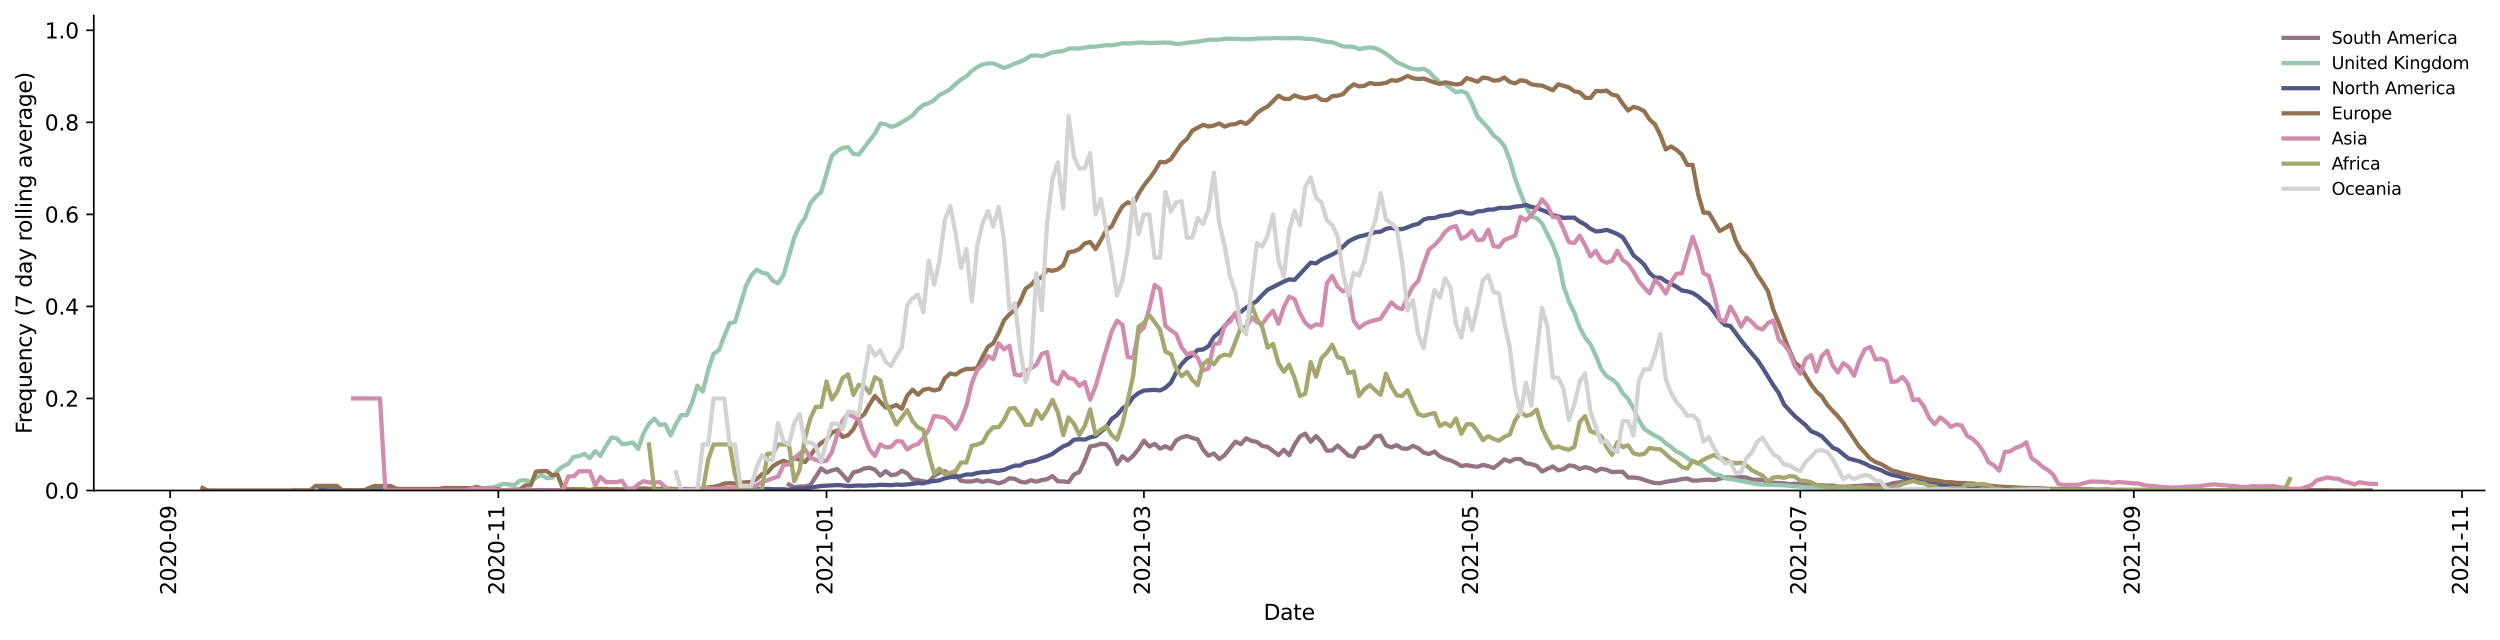 <?xml version="1.0" encoding="utf-8" standalone="no"?>
<!DOCTYPE svg PUBLIC "-//W3C//DTD SVG 1.1//EN"
  "http://www.w3.org/Graphics/SVG/1.1/DTD/svg11.dtd">
<svg height="298.621pt" version="1.1" viewBox="0 0 1166.981 298.621" width="1166.981pt" xmlns="http://www.w3.org/2000/svg" xmlns:xlink="http://www.w3.org/1999/xlink">
 <defs>
  <style type="text/css">*{stroke-linecap:butt;stroke-linejoin:round;}</style>
 </defs>
 <g id="figure_1">
  <g id="patch_1">
   <path d="M 0 298.621 
L 1166.981 298.621 
L 1166.981 0 
L 0 0 
z
" style="fill:#ffffff;"/>
  </g>
  <g id="axes_1">
   <g id="patch_2">
    <path d="M 43.781 228.96 
L 1159.781 228.96 
L 1159.781 7.2 
L 43.781 7.2 
z
" style="fill:#ffffff;"/>
   </g>
   <g id="matplotlib.axis_1">
    <g id="xtick_1">
     <g id="line2d_1">
      <defs>
       <path d="M 0 0 
L 0 3.5 
" id="mc26b9cd9a9" style="stroke:#000000;stroke-width:0.8;"/>
      </defs>
      <g>
       <use style="stroke:#000000;stroke-width:0.8;" x="79.441" xlink:href="#mc26b9cd9a9" y="228.96"/>
      </g>
     </g>
     <g id="text_1">
      <!-- 2020-09 -->
      <g transform="translate(82.2 277.743)rotate(-90)scale(0.1 -0.1)">
       <defs>
        <path d="M 1228 531 
L 3431 531 
L 3431 0 
L 469 0 
L 469 531 
Q 828 903 1448 1529 
Q 2069 2156 2228 2338 
Q 2531 2678 2651 2914 
Q 2772 3150 2772 3378 
Q 2772 3750 2511 3984 
Q 2250 4219 1831 4219 
Q 1534 4219 1204 4116 
Q 875 4013 500 3803 
L 500 4441 
Q 881 4594 1212 4672 
Q 1544 4750 1819 4750 
Q 2544 4750 2975 4387 
Q 3406 4025 3406 3419 
Q 3406 3131 3298 2873 
Q 3191 2616 2906 2266 
Q 2828 2175 2409 1742 
Q 1991 1309 1228 531 
z
" id="DejaVuSans-32" transform="scale(0.016)"/>
        <path d="M 2034 4250 
Q 1547 4250 1301 3770 
Q 1056 3291 1056 2328 
Q 1056 1369 1301 889 
Q 1547 409 2034 409 
Q 2525 409 2770 889 
Q 3016 1369 3016 2328 
Q 3016 3291 2770 3770 
Q 2525 4250 2034 4250 
z
M 2034 4750 
Q 2819 4750 3233 4129 
Q 3647 3509 3647 2328 
Q 3647 1150 3233 529 
Q 2819 -91 2034 -91 
Q 1250 -91 836 529 
Q 422 1150 422 2328 
Q 422 3509 836 4129 
Q 1250 4750 2034 4750 
z
" id="DejaVuSans-30" transform="scale(0.016)"/>
        <path d="M 313 2009 
L 1997 2009 
L 1997 1497 
L 313 1497 
L 313 2009 
z
" id="DejaVuSans-2d" transform="scale(0.016)"/>
        <path d="M 703 97 
L 703 672 
Q 941 559 1184 500 
Q 1428 441 1663 441 
Q 2288 441 2617 861 
Q 2947 1281 2994 2138 
Q 2813 1869 2534 1725 
Q 2256 1581 1919 1581 
Q 1219 1581 811 2004 
Q 403 2428 403 3163 
Q 403 3881 828 4315 
Q 1253 4750 1959 4750 
Q 2769 4750 3195 4129 
Q 3622 3509 3622 2328 
Q 3622 1225 3098 567 
Q 2575 -91 1691 -91 
Q 1453 -91 1209 -44 
Q 966 3 703 97 
z
M 1959 2075 
Q 2384 2075 2632 2365 
Q 2881 2656 2881 3163 
Q 2881 3666 2632 3958 
Q 2384 4250 1959 4250 
Q 1534 4250 1286 3958 
Q 1038 3666 1038 3163 
Q 1038 2656 1286 2365 
Q 1534 2075 1959 2075 
z
" id="DejaVuSans-39" transform="scale(0.016)"/>
       </defs>
       <use xlink:href="#DejaVuSans-32"/>
       <use x="63.623" xlink:href="#DejaVuSans-30"/>
       <use x="127.246" xlink:href="#DejaVuSans-32"/>
       <use x="190.869" xlink:href="#DejaVuSans-30"/>
       <use x="254.492" xlink:href="#DejaVuSans-2d"/>
       <use x="290.576" xlink:href="#DejaVuSans-30"/>
       <use x="354.199" xlink:href="#DejaVuSans-39"/>
      </g>
     </g>
    </g>
    <g id="xtick_2">
     <g id="line2d_2">
      <g>
       <use style="stroke:#000000;stroke-width:0.8;" x="232.627" xlink:href="#mc26b9cd9a9" y="228.96"/>
      </g>
     </g>
     <g id="text_2">
      <!-- 2020-11 -->
      <g transform="translate(235.387 277.743)rotate(-90)scale(0.1 -0.1)">
       <defs>
        <path d="M 794 531 
L 1825 531 
L 1825 4091 
L 703 3866 
L 703 4441 
L 1819 4666 
L 2450 4666 
L 2450 531 
L 3481 531 
L 3481 0 
L 794 0 
L 794 531 
z
" id="DejaVuSans-31" transform="scale(0.016)"/>
       </defs>
       <use xlink:href="#DejaVuSans-32"/>
       <use x="63.623" xlink:href="#DejaVuSans-30"/>
       <use x="127.246" xlink:href="#DejaVuSans-32"/>
       <use x="190.869" xlink:href="#DejaVuSans-30"/>
       <use x="254.492" xlink:href="#DejaVuSans-2d"/>
       <use x="290.576" xlink:href="#DejaVuSans-31"/>
       <use x="354.199" xlink:href="#DejaVuSans-31"/>
      </g>
     </g>
    </g>
    <g id="xtick_3">
     <g id="line2d_3">
      <g>
       <use style="stroke:#000000;stroke-width:0.8;" x="385.814" xlink:href="#mc26b9cd9a9" y="228.96"/>
      </g>
     </g>
     <g id="text_3">
      <!-- 2021-01 -->
      <g transform="translate(388.573 277.743)rotate(-90)scale(0.1 -0.1)">
       <use xlink:href="#DejaVuSans-32"/>
       <use x="63.623" xlink:href="#DejaVuSans-30"/>
       <use x="127.246" xlink:href="#DejaVuSans-32"/>
       <use x="190.869" xlink:href="#DejaVuSans-31"/>
       <use x="254.492" xlink:href="#DejaVuSans-2d"/>
       <use x="290.576" xlink:href="#DejaVuSans-30"/>
       <use x="354.199" xlink:href="#DejaVuSans-31"/>
      </g>
     </g>
    </g>
    <g id="xtick_4">
     <g id="line2d_4">
      <g>
       <use style="stroke:#000000;stroke-width:0.8;" x="533.977" xlink:href="#mc26b9cd9a9" y="228.96"/>
      </g>
     </g>
     <g id="text_4">
      <!-- 2021-03 -->
      <g transform="translate(536.737 277.743)rotate(-90)scale(0.1 -0.1)">
       <defs>
        <path d="M 2597 2516 
Q 3050 2419 3304 2112 
Q 3559 1806 3559 1356 
Q 3559 666 3084 287 
Q 2609 -91 1734 -91 
Q 1441 -91 1130 -33 
Q 819 25 488 141 
L 488 750 
Q 750 597 1062 519 
Q 1375 441 1716 441 
Q 2309 441 2620 675 
Q 2931 909 2931 1356 
Q 2931 1769 2642 2001 
Q 2353 2234 1838 2234 
L 1294 2234 
L 1294 2753 
L 1863 2753 
Q 2328 2753 2575 2939 
Q 2822 3125 2822 3475 
Q 2822 3834 2567 4026 
Q 2313 4219 1838 4219 
Q 1578 4219 1281 4162 
Q 984 4106 628 3988 
L 628 4550 
Q 988 4650 1302 4700 
Q 1616 4750 1894 4750 
Q 2613 4750 3031 4423 
Q 3450 4097 3450 3541 
Q 3450 3153 3228 2886 
Q 3006 2619 2597 2516 
z
" id="DejaVuSans-33" transform="scale(0.016)"/>
       </defs>
       <use xlink:href="#DejaVuSans-32"/>
       <use x="63.623" xlink:href="#DejaVuSans-30"/>
       <use x="127.246" xlink:href="#DejaVuSans-32"/>
       <use x="190.869" xlink:href="#DejaVuSans-31"/>
       <use x="254.492" xlink:href="#DejaVuSans-2d"/>
       <use x="290.576" xlink:href="#DejaVuSans-30"/>
       <use x="354.199" xlink:href="#DejaVuSans-33"/>
      </g>
     </g>
    </g>
    <g id="xtick_5">
     <g id="line2d_5">
      <g>
       <use style="stroke:#000000;stroke-width:0.8;" x="687.164" xlink:href="#mc26b9cd9a9" y="228.96"/>
      </g>
     </g>
     <g id="text_5">
      <!-- 2021-05 -->
      <g transform="translate(689.923 277.743)rotate(-90)scale(0.1 -0.1)">
       <defs>
        <path d="M 691 4666 
L 3169 4666 
L 3169 4134 
L 1269 4134 
L 1269 2991 
Q 1406 3038 1543 3061 
Q 1681 3084 1819 3084 
Q 2600 3084 3056 2656 
Q 3513 2228 3513 1497 
Q 3513 744 3044 326 
Q 2575 -91 1722 -91 
Q 1428 -91 1123 -41 
Q 819 9 494 109 
L 494 744 
Q 775 591 1075 516 
Q 1375 441 1709 441 
Q 2250 441 2565 725 
Q 2881 1009 2881 1497 
Q 2881 1984 2565 2268 
Q 2250 2553 1709 2553 
Q 1456 2553 1204 2497 
Q 953 2441 691 2322 
L 691 4666 
z
" id="DejaVuSans-35" transform="scale(0.016)"/>
       </defs>
       <use xlink:href="#DejaVuSans-32"/>
       <use x="63.623" xlink:href="#DejaVuSans-30"/>
       <use x="127.246" xlink:href="#DejaVuSans-32"/>
       <use x="190.869" xlink:href="#DejaVuSans-31"/>
       <use x="254.492" xlink:href="#DejaVuSans-2d"/>
       <use x="290.576" xlink:href="#DejaVuSans-30"/>
       <use x="354.199" xlink:href="#DejaVuSans-35"/>
      </g>
     </g>
    </g>
    <g id="xtick_6">
     <g id="line2d_6">
      <g>
       <use style="stroke:#000000;stroke-width:0.8;" x="840.35" xlink:href="#mc26b9cd9a9" y="228.96"/>
      </g>
     </g>
     <g id="text_6">
      <!-- 2021-07 -->
      <g transform="translate(843.109 277.743)rotate(-90)scale(0.1 -0.1)">
       <defs>
        <path d="M 525 4666 
L 3525 4666 
L 3525 4397 
L 1831 0 
L 1172 0 
L 2766 4134 
L 525 4134 
L 525 4666 
z
" id="DejaVuSans-37" transform="scale(0.016)"/>
       </defs>
       <use xlink:href="#DejaVuSans-32"/>
       <use x="63.623" xlink:href="#DejaVuSans-30"/>
       <use x="127.246" xlink:href="#DejaVuSans-32"/>
       <use x="190.869" xlink:href="#DejaVuSans-31"/>
       <use x="254.492" xlink:href="#DejaVuSans-2d"/>
       <use x="290.576" xlink:href="#DejaVuSans-30"/>
       <use x="354.199" xlink:href="#DejaVuSans-37"/>
      </g>
     </g>
    </g>
    <g id="xtick_7">
     <g id="line2d_7">
      <g>
       <use style="stroke:#000000;stroke-width:0.8;" x="996.048" xlink:href="#mc26b9cd9a9" y="228.96"/>
      </g>
     </g>
     <g id="text_7">
      <!-- 2021-09 -->
      <g transform="translate(998.807 277.743)rotate(-90)scale(0.1 -0.1)">
       <use xlink:href="#DejaVuSans-32"/>
       <use x="63.623" xlink:href="#DejaVuSans-30"/>
       <use x="127.246" xlink:href="#DejaVuSans-32"/>
       <use x="190.869" xlink:href="#DejaVuSans-31"/>
       <use x="254.492" xlink:href="#DejaVuSans-2d"/>
       <use x="290.576" xlink:href="#DejaVuSans-30"/>
       <use x="354.199" xlink:href="#DejaVuSans-39"/>
      </g>
     </g>
    </g>
    <g id="xtick_8">
     <g id="line2d_8">
      <g>
       <use style="stroke:#000000;stroke-width:0.8;" x="1149.234" xlink:href="#mc26b9cd9a9" y="228.96"/>
      </g>
     </g>
     <g id="text_8">
      <!-- 2021-11 -->
      <g transform="translate(1151.993 277.743)rotate(-90)scale(0.1 -0.1)">
       <use xlink:href="#DejaVuSans-32"/>
       <use x="63.623" xlink:href="#DejaVuSans-30"/>
       <use x="127.246" xlink:href="#DejaVuSans-32"/>
       <use x="190.869" xlink:href="#DejaVuSans-31"/>
       <use x="254.492" xlink:href="#DejaVuSans-2d"/>
       <use x="290.576" xlink:href="#DejaVuSans-31"/>
       <use x="354.199" xlink:href="#DejaVuSans-31"/>
      </g>
     </g>
    </g>
    <g id="text_9">
     <!-- Date -->
     <g transform="translate(589.83 289.341)scale(0.1 -0.1)">
      <defs>
       <path d="M 1259 4147 
L 1259 519 
L 2022 519 
Q 2988 519 3436 956 
Q 3884 1394 3884 2338 
Q 3884 3275 3436 3711 
Q 2988 4147 2022 4147 
L 1259 4147 
z
M 628 4666 
L 1925 4666 
Q 3281 4666 3915 4102 
Q 4550 3538 4550 2338 
Q 4550 1131 3912 565 
Q 3275 0 1925 0 
L 628 0 
L 628 4666 
z
" id="DejaVuSans-44" transform="scale(0.016)"/>
       <path d="M 2194 1759 
Q 1497 1759 1228 1600 
Q 959 1441 959 1056 
Q 959 750 1161 570 
Q 1363 391 1709 391 
Q 2188 391 2477 730 
Q 2766 1069 2766 1631 
L 2766 1759 
L 2194 1759 
z
M 3341 1997 
L 3341 0 
L 2766 0 
L 2766 531 
Q 2569 213 2275 61 
Q 1981 -91 1556 -91 
Q 1019 -91 701 211 
Q 384 513 384 1019 
Q 384 1609 779 1909 
Q 1175 2209 1959 2209 
L 2766 2209 
L 2766 2266 
Q 2766 2663 2505 2880 
Q 2244 3097 1772 3097 
Q 1472 3097 1187 3025 
Q 903 2953 641 2809 
L 641 3341 
Q 956 3463 1253 3523 
Q 1550 3584 1831 3584 
Q 2591 3584 2966 3190 
Q 3341 2797 3341 1997 
z
" id="DejaVuSans-61" transform="scale(0.016)"/>
       <path d="M 1172 4494 
L 1172 3500 
L 2356 3500 
L 2356 3053 
L 1172 3053 
L 1172 1153 
Q 1172 725 1289 603 
Q 1406 481 1766 481 
L 2356 481 
L 2356 0 
L 1766 0 
Q 1100 0 847 248 
Q 594 497 594 1153 
L 594 3053 
L 172 3053 
L 172 3500 
L 594 3500 
L 594 4494 
L 1172 4494 
z
" id="DejaVuSans-74" transform="scale(0.016)"/>
       <path d="M 3597 1894 
L 3597 1613 
L 953 1613 
Q 991 1019 1311 708 
Q 1631 397 2203 397 
Q 2534 397 2845 478 
Q 3156 559 3463 722 
L 3463 178 
Q 3153 47 2828 -22 
Q 2503 -91 2169 -91 
Q 1331 -91 842 396 
Q 353 884 353 1716 
Q 353 2575 817 3079 
Q 1281 3584 2069 3584 
Q 2775 3584 3186 3129 
Q 3597 2675 3597 1894 
z
M 3022 2063 
Q 3016 2534 2758 2815 
Q 2500 3097 2075 3097 
Q 1594 3097 1305 2825 
Q 1016 2553 972 2059 
L 3022 2063 
z
" id="DejaVuSans-65" transform="scale(0.016)"/>
      </defs>
      <use xlink:href="#DejaVuSans-44"/>
      <use x="77.002" xlink:href="#DejaVuSans-61"/>
      <use x="138.281" xlink:href="#DejaVuSans-74"/>
      <use x="177.49" xlink:href="#DejaVuSans-65"/>
     </g>
    </g>
   </g>
   <g id="matplotlib.axis_2">
    <g id="ytick_1">
     <g id="line2d_9">
      <defs>
       <path d="M 0 0 
L -3.5 0 
" id="m02d15936f7" style="stroke:#000000;stroke-width:0.8;"/>
      </defs>
      <g>
       <use style="stroke:#000000;stroke-width:0.8;" x="43.781" xlink:href="#m02d15936f7" y="228.96"/>
      </g>
     </g>
     <g id="text_10">
      <!-- 0.0 -->
      <g transform="translate(20.878 232.759)scale(0.1 -0.1)">
       <defs>
        <path d="M 684 794 
L 1344 794 
L 1344 0 
L 684 0 
L 684 794 
z
" id="DejaVuSans-2e" transform="scale(0.016)"/>
       </defs>
       <use xlink:href="#DejaVuSans-30"/>
       <use x="63.623" xlink:href="#DejaVuSans-2e"/>
       <use x="95.41" xlink:href="#DejaVuSans-30"/>
      </g>
     </g>
    </g>
    <g id="ytick_2">
     <g id="line2d_10">
      <g>
       <use style="stroke:#000000;stroke-width:0.8;" x="43.781" xlink:href="#m02d15936f7" y="185.998"/>
      </g>
     </g>
     <g id="text_11">
      <!-- 0.2 -->
      <g transform="translate(20.878 189.797)scale(0.1 -0.1)">
       <use xlink:href="#DejaVuSans-30"/>
       <use x="63.623" xlink:href="#DejaVuSans-2e"/>
       <use x="95.41" xlink:href="#DejaVuSans-32"/>
      </g>
     </g>
    </g>
    <g id="ytick_3">
     <g id="line2d_11">
      <g>
       <use style="stroke:#000000;stroke-width:0.8;" x="43.781" xlink:href="#m02d15936f7" y="143.035"/>
      </g>
     </g>
     <g id="text_12">
      <!-- 0.4 -->
      <g transform="translate(20.878 146.834)scale(0.1 -0.1)">
       <defs>
        <path d="M 2419 4116 
L 825 1625 
L 2419 1625 
L 2419 4116 
z
M 2253 4666 
L 3047 4666 
L 3047 1625 
L 3713 1625 
L 3713 1100 
L 3047 1100 
L 3047 0 
L 2419 0 
L 2419 1100 
L 313 1100 
L 313 1709 
L 2253 4666 
z
" id="DejaVuSans-34" transform="scale(0.016)"/>
       </defs>
       <use xlink:href="#DejaVuSans-30"/>
       <use x="63.623" xlink:href="#DejaVuSans-2e"/>
       <use x="95.41" xlink:href="#DejaVuSans-34"/>
      </g>
     </g>
    </g>
    <g id="ytick_4">
     <g id="line2d_12">
      <g>
       <use style="stroke:#000000;stroke-width:0.8;" x="43.781" xlink:href="#m02d15936f7" y="100.073"/>
      </g>
     </g>
     <g id="text_13">
      <!-- 0.6 -->
      <g transform="translate(20.878 103.872)scale(0.1 -0.1)">
       <defs>
        <path d="M 2113 2584 
Q 1688 2584 1439 2293 
Q 1191 2003 1191 1497 
Q 1191 994 1439 701 
Q 1688 409 2113 409 
Q 2538 409 2786 701 
Q 3034 994 3034 1497 
Q 3034 2003 2786 2293 
Q 2538 2584 2113 2584 
z
M 3366 4563 
L 3366 3988 
Q 3128 4100 2886 4159 
Q 2644 4219 2406 4219 
Q 1781 4219 1451 3797 
Q 1122 3375 1075 2522 
Q 1259 2794 1537 2939 
Q 1816 3084 2150 3084 
Q 2853 3084 3261 2657 
Q 3669 2231 3669 1497 
Q 3669 778 3244 343 
Q 2819 -91 2113 -91 
Q 1303 -91 875 529 
Q 447 1150 447 2328 
Q 447 3434 972 4092 
Q 1497 4750 2381 4750 
Q 2619 4750 2861 4703 
Q 3103 4656 3366 4563 
z
" id="DejaVuSans-36" transform="scale(0.016)"/>
       </defs>
       <use xlink:href="#DejaVuSans-30"/>
       <use x="63.623" xlink:href="#DejaVuSans-2e"/>
       <use x="95.41" xlink:href="#DejaVuSans-36"/>
      </g>
     </g>
    </g>
    <g id="ytick_5">
     <g id="line2d_13">
      <g>
       <use style="stroke:#000000;stroke-width:0.8;" x="43.781" xlink:href="#m02d15936f7" y="57.11"/>
      </g>
     </g>
     <g id="text_14">
      <!-- 0.8 -->
      <g transform="translate(20.878 60.91)scale(0.1 -0.1)">
       <defs>
        <path d="M 2034 2216 
Q 1584 2216 1326 1975 
Q 1069 1734 1069 1313 
Q 1069 891 1326 650 
Q 1584 409 2034 409 
Q 2484 409 2743 651 
Q 3003 894 3003 1313 
Q 3003 1734 2745 1975 
Q 2488 2216 2034 2216 
z
M 1403 2484 
Q 997 2584 770 2862 
Q 544 3141 544 3541 
Q 544 4100 942 4425 
Q 1341 4750 2034 4750 
Q 2731 4750 3128 4425 
Q 3525 4100 3525 3541 
Q 3525 3141 3298 2862 
Q 3072 2584 2669 2484 
Q 3125 2378 3379 2068 
Q 3634 1759 3634 1313 
Q 3634 634 3220 271 
Q 2806 -91 2034 -91 
Q 1263 -91 848 271 
Q 434 634 434 1313 
Q 434 1759 690 2068 
Q 947 2378 1403 2484 
z
M 1172 3481 
Q 1172 3119 1398 2916 
Q 1625 2713 2034 2713 
Q 2441 2713 2670 2916 
Q 2900 3119 2900 3481 
Q 2900 3844 2670 4047 
Q 2441 4250 2034 4250 
Q 1625 4250 1398 4047 
Q 1172 3844 1172 3481 
z
" id="DejaVuSans-38" transform="scale(0.016)"/>
       </defs>
       <use xlink:href="#DejaVuSans-30"/>
       <use x="63.623" xlink:href="#DejaVuSans-2e"/>
       <use x="95.41" xlink:href="#DejaVuSans-38"/>
      </g>
     </g>
    </g>
    <g id="ytick_6">
     <g id="line2d_14">
      <g>
       <use style="stroke:#000000;stroke-width:0.8;" x="43.781" xlink:href="#m02d15936f7" y="14.148"/>
      </g>
     </g>
     <g id="text_15">
      <!-- 1.0 -->
      <g transform="translate(20.878 17.947)scale(0.1 -0.1)">
       <use xlink:href="#DejaVuSans-31"/>
       <use x="63.623" xlink:href="#DejaVuSans-2e"/>
       <use x="95.41" xlink:href="#DejaVuSans-30"/>
      </g>
     </g>
    </g>
    <g id="text_16">
     <!-- Frequency (7 day rolling average) -->
     <g transform="translate(14.798 202.529)rotate(-90)scale(0.1 -0.1)">
      <defs>
       <path d="M 628 4666 
L 3309 4666 
L 3309 4134 
L 1259 4134 
L 1259 2759 
L 3109 2759 
L 3109 2228 
L 1259 2228 
L 1259 0 
L 628 0 
L 628 4666 
z
" id="DejaVuSans-46" transform="scale(0.016)"/>
       <path d="M 2631 2963 
Q 2534 3019 2420 3045 
Q 2306 3072 2169 3072 
Q 1681 3072 1420 2755 
Q 1159 2438 1159 1844 
L 1159 0 
L 581 0 
L 581 3500 
L 1159 3500 
L 1159 2956 
Q 1341 3275 1631 3429 
Q 1922 3584 2338 3584 
Q 2397 3584 2469 3576 
Q 2541 3569 2628 3553 
L 2631 2963 
z
" id="DejaVuSans-72" transform="scale(0.016)"/>
       <path d="M 947 1747 
Q 947 1113 1208 752 
Q 1469 391 1925 391 
Q 2381 391 2643 752 
Q 2906 1113 2906 1747 
Q 2906 2381 2643 2742 
Q 2381 3103 1925 3103 
Q 1469 3103 1208 2742 
Q 947 2381 947 1747 
z
M 2906 525 
Q 2725 213 2448 61 
Q 2172 -91 1784 -91 
Q 1150 -91 751 415 
Q 353 922 353 1747 
Q 353 2572 751 3078 
Q 1150 3584 1784 3584 
Q 2172 3584 2448 3432 
Q 2725 3281 2906 2969 
L 2906 3500 
L 3481 3500 
L 3481 -1331 
L 2906 -1331 
L 2906 525 
z
" id="DejaVuSans-71" transform="scale(0.016)"/>
       <path d="M 544 1381 
L 544 3500 
L 1119 3500 
L 1119 1403 
Q 1119 906 1312 657 
Q 1506 409 1894 409 
Q 2359 409 2629 706 
Q 2900 1003 2900 1516 
L 2900 3500 
L 3475 3500 
L 3475 0 
L 2900 0 
L 2900 538 
Q 2691 219 2414 64 
Q 2138 -91 1772 -91 
Q 1169 -91 856 284 
Q 544 659 544 1381 
z
M 1991 3584 
L 1991 3584 
z
" id="DejaVuSans-75" transform="scale(0.016)"/>
       <path d="M 3513 2113 
L 3513 0 
L 2938 0 
L 2938 2094 
Q 2938 2591 2744 2837 
Q 2550 3084 2163 3084 
Q 1697 3084 1428 2787 
Q 1159 2491 1159 1978 
L 1159 0 
L 581 0 
L 581 3500 
L 1159 3500 
L 1159 2956 
Q 1366 3272 1645 3428 
Q 1925 3584 2291 3584 
Q 2894 3584 3203 3211 
Q 3513 2838 3513 2113 
z
" id="DejaVuSans-6e" transform="scale(0.016)"/>
       <path d="M 3122 3366 
L 3122 2828 
Q 2878 2963 2633 3030 
Q 2388 3097 2138 3097 
Q 1578 3097 1268 2742 
Q 959 2388 959 1747 
Q 959 1106 1268 751 
Q 1578 397 2138 397 
Q 2388 397 2633 464 
Q 2878 531 3122 666 
L 3122 134 
Q 2881 22 2623 -34 
Q 2366 -91 2075 -91 
Q 1284 -91 818 406 
Q 353 903 353 1747 
Q 353 2603 823 3093 
Q 1294 3584 2113 3584 
Q 2378 3584 2631 3529 
Q 2884 3475 3122 3366 
z
" id="DejaVuSans-63" transform="scale(0.016)"/>
       <path d="M 2059 -325 
Q 1816 -950 1584 -1140 
Q 1353 -1331 966 -1331 
L 506 -1331 
L 506 -850 
L 844 -850 
Q 1081 -850 1212 -737 
Q 1344 -625 1503 -206 
L 1606 56 
L 191 3500 
L 800 3500 
L 1894 763 
L 2988 3500 
L 3597 3500 
L 2059 -325 
z
" id="DejaVuSans-79" transform="scale(0.016)"/>
       <path id="DejaVuSans-20" transform="scale(0.016)"/>
       <path d="M 1984 4856 
Q 1566 4138 1362 3434 
Q 1159 2731 1159 2009 
Q 1159 1288 1364 580 
Q 1569 -128 1984 -844 
L 1484 -844 
Q 1016 -109 783 600 
Q 550 1309 550 2009 
Q 550 2706 781 3412 
Q 1013 4119 1484 4856 
L 1984 4856 
z
" id="DejaVuSans-28" transform="scale(0.016)"/>
       <path d="M 2906 2969 
L 2906 4863 
L 3481 4863 
L 3481 0 
L 2906 0 
L 2906 525 
Q 2725 213 2448 61 
Q 2172 -91 1784 -91 
Q 1150 -91 751 415 
Q 353 922 353 1747 
Q 353 2572 751 3078 
Q 1150 3584 1784 3584 
Q 2172 3584 2448 3432 
Q 2725 3281 2906 2969 
z
M 947 1747 
Q 947 1113 1208 752 
Q 1469 391 1925 391 
Q 2381 391 2643 752 
Q 2906 1113 2906 1747 
Q 2906 2381 2643 2742 
Q 2381 3103 1925 3103 
Q 1469 3103 1208 2742 
Q 947 2381 947 1747 
z
" id="DejaVuSans-64" transform="scale(0.016)"/>
       <path d="M 1959 3097 
Q 1497 3097 1228 2736 
Q 959 2375 959 1747 
Q 959 1119 1226 758 
Q 1494 397 1959 397 
Q 2419 397 2687 759 
Q 2956 1122 2956 1747 
Q 2956 2369 2687 2733 
Q 2419 3097 1959 3097 
z
M 1959 3584 
Q 2709 3584 3137 3096 
Q 3566 2609 3566 1747 
Q 3566 888 3137 398 
Q 2709 -91 1959 -91 
Q 1206 -91 779 398 
Q 353 888 353 1747 
Q 353 2609 779 3096 
Q 1206 3584 1959 3584 
z
" id="DejaVuSans-6f" transform="scale(0.016)"/>
       <path d="M 603 4863 
L 1178 4863 
L 1178 0 
L 603 0 
L 603 4863 
z
" id="DejaVuSans-6c" transform="scale(0.016)"/>
       <path d="M 603 3500 
L 1178 3500 
L 1178 0 
L 603 0 
L 603 3500 
z
M 603 4863 
L 1178 4863 
L 1178 4134 
L 603 4134 
L 603 4863 
z
" id="DejaVuSans-69" transform="scale(0.016)"/>
       <path d="M 2906 1791 
Q 2906 2416 2648 2759 
Q 2391 3103 1925 3103 
Q 1463 3103 1205 2759 
Q 947 2416 947 1791 
Q 947 1169 1205 825 
Q 1463 481 1925 481 
Q 2391 481 2648 825 
Q 2906 1169 2906 1791 
z
M 3481 434 
Q 3481 -459 3084 -895 
Q 2688 -1331 1869 -1331 
Q 1566 -1331 1297 -1286 
Q 1028 -1241 775 -1147 
L 775 -588 
Q 1028 -725 1275 -790 
Q 1522 -856 1778 -856 
Q 2344 -856 2625 -561 
Q 2906 -266 2906 331 
L 2906 616 
Q 2728 306 2450 153 
Q 2172 0 1784 0 
Q 1141 0 747 490 
Q 353 981 353 1791 
Q 353 2603 747 3093 
Q 1141 3584 1784 3584 
Q 2172 3584 2450 3431 
Q 2728 3278 2906 2969 
L 2906 3500 
L 3481 3500 
L 3481 434 
z
" id="DejaVuSans-67" transform="scale(0.016)"/>
       <path d="M 191 3500 
L 800 3500 
L 1894 563 
L 2988 3500 
L 3597 3500 
L 2284 0 
L 1503 0 
L 191 3500 
z
" id="DejaVuSans-76" transform="scale(0.016)"/>
       <path d="M 513 4856 
L 1013 4856 
Q 1481 4119 1714 3412 
Q 1947 2706 1947 2009 
Q 1947 1309 1714 600 
Q 1481 -109 1013 -844 
L 513 -844 
Q 928 -128 1133 580 
Q 1338 1288 1338 2009 
Q 1338 2731 1133 3434 
Q 928 4138 513 4856 
z
" id="DejaVuSans-29" transform="scale(0.016)"/>
      </defs>
      <use xlink:href="#DejaVuSans-46"/>
      <use x="50.27" xlink:href="#DejaVuSans-72"/>
      <use x="89.133" xlink:href="#DejaVuSans-65"/>
      <use x="150.656" xlink:href="#DejaVuSans-71"/>
      <use x="214.133" xlink:href="#DejaVuSans-75"/>
      <use x="277.512" xlink:href="#DejaVuSans-65"/>
      <use x="339.035" xlink:href="#DejaVuSans-6e"/>
      <use x="402.414" xlink:href="#DejaVuSans-63"/>
      <use x="457.395" xlink:href="#DejaVuSans-79"/>
      <use x="516.574" xlink:href="#DejaVuSans-20"/>
      <use x="548.361" xlink:href="#DejaVuSans-28"/>
      <use x="587.375" xlink:href="#DejaVuSans-37"/>
      <use x="650.998" xlink:href="#DejaVuSans-20"/>
      <use x="682.785" xlink:href="#DejaVuSans-64"/>
      <use x="746.262" xlink:href="#DejaVuSans-61"/>
      <use x="807.541" xlink:href="#DejaVuSans-79"/>
      <use x="866.721" xlink:href="#DejaVuSans-20"/>
      <use x="898.508" xlink:href="#DejaVuSans-72"/>
      <use x="937.371" xlink:href="#DejaVuSans-6f"/>
      <use x="998.553" xlink:href="#DejaVuSans-6c"/>
      <use x="1026.336" xlink:href="#DejaVuSans-6c"/>
      <use x="1054.119" xlink:href="#DejaVuSans-69"/>
      <use x="1081.902" xlink:href="#DejaVuSans-6e"/>
      <use x="1145.281" xlink:href="#DejaVuSans-67"/>
      <use x="1208.758" xlink:href="#DejaVuSans-20"/>
      <use x="1240.545" xlink:href="#DejaVuSans-61"/>
      <use x="1301.824" xlink:href="#DejaVuSans-76"/>
      <use x="1361.004" xlink:href="#DejaVuSans-65"/>
      <use x="1422.527" xlink:href="#DejaVuSans-72"/>
      <use x="1463.641" xlink:href="#DejaVuSans-61"/>
      <use x="1524.92" xlink:href="#DejaVuSans-67"/>
      <use x="1588.396" xlink:href="#DejaVuSans-65"/>
      <use x="1649.92" xlink:href="#DejaVuSans-29"/>
     </g>
    </g>
   </g>
   <g id="line2d_15">
    <path clip-path="url(#pa59dc9ff0d)" d="M 368.235 226.157 
L 370.746 227.479 
L 373.257 227.092 
L 375.769 227.092 
L 378.28 226.41 
L 383.302 218.641 
L 385.814 220.509 
L 388.325 219.595 
L 390.836 218.975 
L 393.347 221.597 
L 395.859 224.511 
L 398.37 220.483 
L 400.881 219.881 
L 403.392 218.676 
L 405.904 218.348 
L 408.415 219.225 
L 410.926 222.037 
L 413.437 219.935 
L 415.949 221.8 
L 418.46 221.439 
L 420.971 219.721 
L 423.482 220.937 
L 425.994 223.801 
L 428.505 224.119 
L 433.527 225.174 
L 436.039 222.106 
L 438.55 220.711 
L 441.061 219.933 
L 443.572 221.414 
L 446.084 221.823 
L 448.595 224.475 
L 451.106 224.755 
L 453.617 224.703 
L 456.129 224.123 
L 458.64 224.941 
L 461.151 224.31 
L 463.662 224.9 
L 466.174 225.619 
L 468.685 224.836 
L 471.196 223.244 
L 473.707 223.539 
L 476.219 224.817 
L 478.73 225.251 
L 481.241 224.188 
L 483.752 224.858 
L 486.264 224.089 
L 488.775 223.691 
L 491.286 222.234 
L 493.797 224.662 
L 496.309 224.723 
L 498.82 225.053 
L 501.331 221.5 
L 503.842 220.326 
L 506.354 215.03 
L 508.865 208.395 
L 511.376 208.027 
L 513.887 207.136 
L 516.399 207.409 
L 518.91 210.368 
L 521.421 216.598 
L 523.932 212.97 
L 526.444 214.99 
L 528.955 212.744 
L 531.466 209.627 
L 533.977 205.705 
L 536.489 208.434 
L 539 207.202 
L 541.511 209.433 
L 544.022 208.279 
L 546.534 209.558 
L 549.045 205.546 
L 551.556 204.146 
L 554.067 203.516 
L 556.579 204.398 
L 559.09 205.131 
L 561.601 209.9 
L 564.112 212.75 
L 566.624 211.687 
L 569.135 214.257 
L 571.646 212.48 
L 576.669 206.141 
L 579.18 207.341 
L 581.691 204.615 
L 584.202 205.79 
L 586.714 206.275 
L 589.225 208.185 
L 591.736 208.608 
L 596.759 212.421 
L 599.27 209.95 
L 601.781 212.495 
L 604.293 207.554 
L 606.804 203.707 
L 609.315 202.433 
L 611.826 206.214 
L 614.338 203.556 
L 616.849 206.2 
L 619.36 210.422 
L 621.871 210.264 
L 624.383 207.962 
L 626.894 210.195 
L 629.405 212.605 
L 631.916 213.248 
L 634.428 209.142 
L 636.939 208.959 
L 639.45 207.035 
L 641.961 203.72 
L 644.473 203.415 
L 646.984 207.89 
L 649.495 208.798 
L 652.006 207.788 
L 654.518 209.357 
L 657.029 209.484 
L 659.54 208.132 
L 662.051 209.183 
L 664.563 211.274 
L 667.074 211.956 
L 669.585 210.778 
L 672.096 212.978 
L 674.608 214.194 
L 677.119 214.899 
L 679.63 216.049 
L 682.141 217.576 
L 684.653 217.095 
L 687.164 217.593 
L 689.675 217.913 
L 692.186 217.042 
L 694.698 217.554 
L 697.209 218.455 
L 699.72 216.591 
L 702.231 214.434 
L 704.743 215.474 
L 707.254 214.236 
L 709.765 214.275 
L 712.276 216.248 
L 714.788 216.664 
L 717.299 217.422 
L 719.81 220.121 
L 722.321 218.849 
L 724.833 217.744 
L 727.344 219.554 
L 729.855 218.949 
L 732.366 217.246 
L 734.878 217.565 
L 737.389 218.891 
L 739.9 218.071 
L 742.411 218.641 
L 744.923 219.943 
L 747.434 218.791 
L 749.945 219.285 
L 752.456 220.369 
L 754.968 220.238 
L 757.479 220.222 
L 759.99 222.901 
L 762.501 222.902 
L 765.013 223.173 
L 770.035 224.865 
L 772.546 225.477 
L 775.058 225.548 
L 777.569 224.931 
L 780.08 224.487 
L 782.591 224.203 
L 785.103 223.614 
L 787.614 223.387 
L 790.125 224.355 
L 792.636 224.339 
L 795.148 224.036 
L 797.659 223.923 
L 800.17 224.124 
L 805.193 222.888 
L 807.704 222.879 
L 810.215 222.982 
L 812.726 222.659 
L 815.238 222.916 
L 817.749 223.866 
L 822.771 224.005 
L 825.283 225.189 
L 832.816 225.598 
L 835.328 226.007 
L 837.839 225.783 
L 847.884 226.523 
L 850.395 226.453 
L 852.906 226.754 
L 855.418 226.643 
L 857.929 227.172 
L 860.44 227.545 
L 865.463 226.834 
L 867.974 226.818 
L 870.485 226.539 
L 872.996 226.383 
L 875.508 226.622 
L 878.019 226.259 
L 880.53 226.576 
L 883.041 225.66 
L 888.064 224.929 
L 890.575 225.035 
L 893.086 224.127 
L 895.598 224.959 
L 898.109 225.186 
L 903.131 226.152 
L 905.643 227.056 
L 913.176 227.708 
L 915.688 227.418 
L 923.221 227.355 
L 930.755 227.783 
L 935.778 228.275 
L 938.289 228.179 
L 940.8 228.639 
L 943.311 228.651 
L 945.823 228.491 
L 948.334 228.033 
L 953.356 228.268 
L 958.379 228.502 
L 960.89 228.96 
L 970.935 228.85 
L 975.958 228.63 
L 978.469 228.74 
L 983.491 228.515 
L 988.514 228.736 
L 991.025 228.686 
L 996.048 228.813 
L 1016.138 228.802 
L 1018.649 228.96 
L 1021.16 228.765 
L 1021.16 228.765 
" style="fill:none;stroke:#947383;stroke-linecap:square;stroke-width:2;"/>
   </g>
   <g id="line2d_16">
    <path clip-path="url(#pa59dc9ff0d)" d="M 137.2 228.744 
L 142.222 228.882 
L 152.267 228.796 
L 162.312 228.767 
L 164.824 228.931 
L 172.357 228.911 
L 177.38 228.911 
L 179.891 228.718 
L 189.936 228.691 
L 192.447 228.884 
L 202.492 228.96 
L 205.004 228.694 
L 207.515 228.547 
L 212.537 227.999 
L 215.049 227.888 
L 222.582 228.566 
L 225.094 228.053 
L 230.116 227.589 
L 235.139 225.782 
L 237.65 226.204 
L 240.161 226.372 
L 242.672 224.389 
L 245.184 224.136 
L 247.695 225 
L 250.206 223.026 
L 252.717 221.734 
L 255.229 223.191 
L 257.74 223.077 
L 260.251 219.61 
L 262.762 217.661 
L 265.274 216.463 
L 267.785 213.297 
L 270.296 212.91 
L 272.807 211.897 
L 275.319 213.852 
L 277.83 210.57 
L 280.341 212.839 
L 282.852 208.204 
L 285.364 204.199 
L 287.875 204.596 
L 290.386 207.259 
L 292.897 207.154 
L 295.409 206.515 
L 297.92 209.578 
L 300.431 202.161 
L 302.942 197.845 
L 305.454 195.391 
L 307.965 198.362 
L 310.476 198.008 
L 312.987 203.201 
L 315.499 197.986 
L 318.01 193.718 
L 320.521 193.839 
L 323.032 187.934 
L 325.544 180.043 
L 328.055 182.738 
L 330.566 172.761 
L 333.077 165.153 
L 335.589 163.431 
L 338.1 156.89 
L 340.611 150.845 
L 343.122 150.335 
L 348.145 133.662 
L 350.656 128.63 
L 353.167 125.891 
L 355.679 127.221 
L 358.19 127.832 
L 360.701 130.987 
L 363.212 132.202 
L 365.724 128.429 
L 370.746 110.87 
L 373.257 105.406 
L 375.769 101.662 
L 378.28 94.903 
L 380.791 91.823 
L 383.302 89.612 
L 388.325 72.707 
L 390.836 70.508 
L 393.347 68.99 
L 395.859 68.716 
L 398.37 71.867 
L 400.881 72.138 
L 408.415 62.333 
L 410.926 57.656 
L 413.437 57.994 
L 415.949 59.206 
L 418.46 58.503 
L 423.482 55.569 
L 425.994 53.839 
L 428.505 51.001 
L 431.016 48.964 
L 433.527 48.136 
L 436.039 46.726 
L 438.55 44.319 
L 441.061 43.146 
L 443.572 41.636 
L 446.084 39.174 
L 448.595 37.153 
L 451.106 35.603 
L 453.617 33.133 
L 456.129 31.349 
L 458.64 30.089 
L 461.151 29.588 
L 463.662 29.602 
L 466.174 30.614 
L 468.685 31.781 
L 471.196 30.815 
L 473.707 29.671 
L 476.219 28.818 
L 478.73 27.614 
L 481.241 25.993 
L 483.752 25.833 
L 486.264 26.236 
L 488.775 25.447 
L 491.286 24.422 
L 496.309 23.822 
L 498.82 22.738 
L 501.331 22.57 
L 503.842 22.678 
L 508.865 21.818 
L 511.376 21.784 
L 516.399 21.093 
L 518.91 21.11 
L 521.421 20.808 
L 523.932 20.195 
L 526.444 20.275 
L 528.955 20.155 
L 531.466 19.895 
L 533.977 19.877 
L 536.489 20.094 
L 544.022 19.845 
L 546.534 19.997 
L 549.045 20.551 
L 551.556 20.381 
L 554.067 19.96 
L 559.09 19.441 
L 561.601 18.954 
L 564.112 18.602 
L 566.624 18.511 
L 569.135 18.553 
L 571.646 18.137 
L 574.157 18.07 
L 581.691 18.302 
L 584.202 18.252 
L 586.714 18.006 
L 589.225 17.911 
L 591.736 17.952 
L 594.247 17.76 
L 601.781 17.874 
L 604.293 17.768 
L 606.804 17.822 
L 609.315 18.097 
L 611.826 18.185 
L 614.338 18.477 
L 619.36 19.579 
L 621.871 19.693 
L 626.894 21.663 
L 631.916 21.881 
L 634.428 22.916 
L 636.939 22.448 
L 639.45 22.144 
L 641.961 22.503 
L 644.473 23.572 
L 646.984 25.115 
L 649.495 26.994 
L 652.006 29.073 
L 654.518 30.091 
L 657.029 31.316 
L 659.54 32.174 
L 662.051 32.434 
L 664.563 32.033 
L 667.074 33.482 
L 669.585 36.24 
L 672.096 38.445 
L 674.608 39.339 
L 679.63 43.113 
L 682.141 42.524 
L 684.653 43.481 
L 687.164 48.499 
L 689.675 54.421 
L 694.698 59.777 
L 697.209 63.291 
L 699.72 65.104 
L 702.231 68.16 
L 704.743 74.598 
L 707.254 83.427 
L 709.765 90.157 
L 712.276 96.306 
L 714.788 101.147 
L 717.299 101.749 
L 719.81 104.327 
L 724.833 114.362 
L 727.344 120.922 
L 729.855 133.499 
L 732.366 140.79 
L 734.878 145.887 
L 737.389 152.876 
L 739.9 157.495 
L 742.411 160.737 
L 744.923 166.036 
L 747.434 172.215 
L 749.945 175.638 
L 752.456 177.015 
L 754.968 179.258 
L 757.479 183.514 
L 759.99 186.208 
L 762.501 190.625 
L 765.013 196.169 
L 767.524 200.204 
L 770.035 201.877 
L 772.546 203.345 
L 775.058 204.646 
L 777.569 206.949 
L 780.08 208.649 
L 782.591 210.756 
L 785.103 212.028 
L 790.125 215.544 
L 792.636 216.332 
L 795.148 217.473 
L 797.659 219.627 
L 800.17 221.319 
L 802.681 221.726 
L 805.193 223.261 
L 807.704 223.576 
L 820.26 225.992 
L 822.771 226.24 
L 827.794 226.372 
L 832.816 226.555 
L 842.861 227.425 
L 845.373 227.549 
L 847.884 227.433 
L 852.906 227.686 
L 857.929 227.723 
L 860.44 227.913 
L 862.951 227.969 
L 867.974 228.309 
L 880.53 228.737 
L 888.064 228.642 
L 893.086 228.556 
L 900.62 228.525 
L 903.131 228.637 
L 905.643 228.376 
L 908.154 227.948 
L 910.665 227.884 
L 915.688 227.963 
L 918.199 228.214 
L 920.71 228.734 
L 928.244 228.821 
L 1031.205 228.914 
L 1061.34 228.932 
L 1091.475 228.926 
L 1091.475 228.926 
" style="fill:none;stroke:#96c6ad;stroke-linecap:square;stroke-width:2;"/>
   </g>
   <g id="line2d_17">
    <path clip-path="url(#pa59dc9ff0d)" d="M 149.756 228.026 
L 152.267 228.96 
L 212.537 228.96 
L 215.049 228.713 
L 225.094 228.649 
L 227.605 228.896 
L 247.695 228.899 
L 250.206 228.754 
L 275.319 228.96 
L 292.897 228.707 
L 297.92 228.81 
L 305.454 228.96 
L 318.01 228.934 
L 325.544 228.925 
L 335.589 228.932 
L 340.611 228.757 
L 353.167 228.427 
L 358.19 228.228 
L 360.701 228.382 
L 365.724 228.372 
L 368.235 228.596 
L 370.746 228.227 
L 378.28 227.66 
L 383.302 226.846 
L 390.836 226.427 
L 393.347 226.573 
L 395.859 226.907 
L 400.881 226.61 
L 403.392 226.731 
L 405.904 226.551 
L 408.415 226.521 
L 410.926 226.298 
L 415.949 226.472 
L 418.46 226.214 
L 420.971 226.345 
L 425.994 225.884 
L 428.505 225.499 
L 431.016 225.658 
L 433.527 224.791 
L 436.039 224.575 
L 438.55 224.227 
L 441.061 223.26 
L 443.572 222.713 
L 446.084 222.686 
L 448.595 222.222 
L 451.106 221.478 
L 453.617 221.528 
L 456.129 220.787 
L 458.64 220.405 
L 461.151 220.387 
L 463.662 219.871 
L 466.174 219.749 
L 468.685 219.31 
L 471.196 218.258 
L 473.707 217.354 
L 476.219 217.321 
L 478.73 215.967 
L 483.752 214.888 
L 486.264 213.812 
L 488.775 212.969 
L 491.286 211.836 
L 493.797 210.001 
L 496.309 208.364 
L 498.82 207.349 
L 501.331 205.25 
L 503.842 205.043 
L 506.354 205.207 
L 508.865 204.146 
L 511.376 203.614 
L 516.399 199.403 
L 518.91 195.563 
L 521.421 193.777 
L 523.932 190.69 
L 526.444 188.922 
L 528.955 185.401 
L 531.466 183.454 
L 533.977 182.308 
L 539 181.964 
L 541.511 182.267 
L 544.022 180.998 
L 546.534 178.728 
L 549.045 173.83 
L 551.556 169.988 
L 554.067 167.343 
L 556.579 165.771 
L 559.09 163.349 
L 561.601 163.148 
L 564.112 161.597 
L 566.624 157.371 
L 569.135 155.161 
L 574.157 149.397 
L 576.669 146.49 
L 579.18 145.623 
L 581.691 143.579 
L 584.202 142.192 
L 586.714 140.446 
L 589.225 137.67 
L 591.736 135.255 
L 599.27 131.421 
L 601.781 130.395 
L 604.293 130.663 
L 609.315 125.258 
L 611.826 122.611 
L 614.338 122.952 
L 616.849 121.116 
L 621.871 118.815 
L 624.383 117.373 
L 626.894 115.155 
L 629.405 112.747 
L 631.916 111.381 
L 634.428 110.392 
L 636.939 109.833 
L 641.961 108.368 
L 644.473 108.173 
L 646.984 106.814 
L 649.495 106.351 
L 652.006 106.931 
L 654.518 106.965 
L 657.029 106.123 
L 659.54 105.11 
L 662.051 104.491 
L 664.563 102.474 
L 667.074 101.793 
L 669.585 101.776 
L 672.096 100.885 
L 677.119 100.157 
L 679.63 99.212 
L 682.141 98.709 
L 684.653 99.568 
L 687.164 99.694 
L 689.675 98.703 
L 692.186 98.502 
L 694.698 97.835 
L 697.209 97.823 
L 699.72 97.094 
L 704.743 97.009 
L 707.254 96.44 
L 709.765 96.217 
L 712.276 95.658 
L 714.788 96.598 
L 717.299 97.055 
L 722.321 99.031 
L 724.833 100.451 
L 727.344 101.023 
L 729.855 101.716 
L 732.366 101.588 
L 734.878 101.608 
L 737.389 103.457 
L 739.9 104.78 
L 742.411 106.792 
L 744.923 108.028 
L 747.434 107.832 
L 749.945 107.276 
L 752.456 108.187 
L 754.968 109.248 
L 757.479 110.765 
L 759.99 114.728 
L 762.501 119.204 
L 765.013 121.203 
L 767.524 123.586 
L 770.035 127.483 
L 772.546 129.603 
L 775.058 129.582 
L 777.569 131.291 
L 780.08 132.481 
L 782.591 133.896 
L 785.103 135.601 
L 787.614 135.982 
L 790.125 136.783 
L 792.636 138.318 
L 795.148 140.525 
L 797.659 142.413 
L 800.17 145.739 
L 802.681 149.286 
L 805.193 151.705 
L 807.704 152.178 
L 810.215 155.447 
L 812.726 158.924 
L 817.749 165.045 
L 820.26 167.945 
L 822.771 171.7 
L 827.794 179.862 
L 830.305 183.45 
L 832.816 188.874 
L 837.839 194.284 
L 842.861 198.473 
L 845.373 201.303 
L 847.884 202.295 
L 850.395 203.612 
L 855.418 208.908 
L 857.929 210.005 
L 860.44 212.098 
L 862.951 214.031 
L 867.974 215.355 
L 870.485 216.386 
L 872.996 217.699 
L 878.019 219.439 
L 880.53 220.775 
L 883.041 221.653 
L 885.553 222.158 
L 888.064 222.844 
L 890.575 223.681 
L 895.598 224.533 
L 898.109 225.161 
L 900.62 225.637 
L 903.131 225.774 
L 908.154 226.262 
L 913.176 226.333 
L 915.688 226.633 
L 930.755 227.658 
L 935.778 227.77 
L 945.823 228.127 
L 948.334 228.19 
L 953.356 228.146 
L 958.379 228.252 
L 960.89 228.267 
L 963.401 228.437 
L 986.003 228.787 
L 1006.093 228.801 
L 1013.626 228.797 
L 1028.694 228.91 
L 1053.806 228.945 
L 1086.453 228.936 
L 1086.453 228.936 
" style="fill:none;stroke:#525886;stroke-linecap:square;stroke-width:2;"/>
   </g>
   <g id="line2d_18">
    <path clip-path="url(#pa59dc9ff0d)" d="M 94.509 227.783 
L 97.02 228.96 
L 144.734 228.96 
L 147.245 226.812 
L 157.29 226.812 
L 159.801 228.96 
L 169.846 228.96 
L 172.357 227.733 
L 174.869 226.856 
L 182.402 226.856 
L 184.914 228.083 
L 187.425 228.278 
L 205.004 228.219 
L 207.515 227.776 
L 220.071 227.844 
L 222.582 227.278 
L 225.094 228.045 
L 230.116 228.045 
L 232.627 228.395 
L 235.139 228.96 
L 237.65 228.671 
L 240.161 228.528 
L 242.672 228.528 
L 245.184 226.576 
L 247.695 226.576 
L 250.206 220.152 
L 252.717 219.889 
L 255.229 219.889 
L 257.74 221.842 
L 260.251 221.558 
L 262.762 227.965 
L 265.274 228.37 
L 272.807 228.427 
L 275.319 228.732 
L 277.83 228.212 
L 282.852 228.253 
L 285.364 228.439 
L 287.875 228.369 
L 290.386 228.5 
L 292.897 228.124 
L 297.92 228.124 
L 300.431 227.99 
L 305.454 228.298 
L 307.965 228.202 
L 310.476 227.964 
L 312.987 228.168 
L 315.499 228.254 
L 318.01 228.198 
L 323.032 228.35 
L 328.055 228.238 
L 330.566 227.468 
L 333.077 227.235 
L 335.589 226.702 
L 338.1 225.686 
L 340.611 225.53 
L 343.122 225.71 
L 345.634 225.243 
L 348.145 225.163 
L 350.656 224.969 
L 353.167 223.711 
L 355.679 221.341 
L 358.19 220.637 
L 360.701 217.727 
L 363.212 216.123 
L 365.724 215.087 
L 368.235 216.022 
L 370.746 213.74 
L 373.257 214.574 
L 375.769 215.693 
L 378.28 212.606 
L 380.791 209.245 
L 383.302 206.764 
L 385.814 205.211 
L 388.325 201.923 
L 390.836 200.998 
L 393.347 204.009 
L 395.859 203.149 
L 398.37 200.347 
L 400.881 195.296 
L 403.392 193.385 
L 405.904 188.799 
L 408.415 184.833 
L 410.926 187.68 
L 413.437 190.239 
L 415.949 189.973 
L 418.46 189.057 
L 420.971 190.8 
L 423.482 184.676 
L 425.994 181.915 
L 428.505 184.269 
L 431.016 181.95 
L 433.527 181.428 
L 436.039 182.283 
L 438.55 181.671 
L 441.061 176.518 
L 443.572 174.354 
L 446.084 174.852 
L 448.595 173.134 
L 451.106 172.187 
L 453.617 172.264 
L 456.129 171.767 
L 458.64 166.579 
L 461.151 161.959 
L 463.662 160.209 
L 466.174 155.386 
L 468.685 149.527 
L 471.196 146.725 
L 473.707 144.746 
L 476.219 140.677 
L 478.73 134.758 
L 481.241 133.009 
L 483.752 130.289 
L 486.264 129.481 
L 488.775 125.904 
L 491.286 126.432 
L 493.797 125.738 
L 496.309 123.898 
L 498.82 117.731 
L 501.331 117.321 
L 503.842 116.236 
L 506.354 113.687 
L 508.865 112.933 
L 511.376 116.319 
L 513.887 112.086 
L 516.399 107.435 
L 518.91 105.72 
L 521.421 100.572 
L 523.932 96.311 
L 526.444 94.43 
L 528.955 95.436 
L 531.466 90.469 
L 533.977 86.539 
L 536.489 83.407 
L 539 79.939 
L 541.511 75.585 
L 544.022 75.771 
L 546.534 74.292 
L 551.556 67.032 
L 554.067 64.86 
L 556.579 60.933 
L 561.601 58.263 
L 564.112 59.055 
L 566.624 58.607 
L 569.135 57.607 
L 571.646 59.097 
L 574.157 58.196 
L 576.669 57.927 
L 579.18 56.849 
L 581.691 57.83 
L 584.202 55.816 
L 586.714 52.811 
L 589.225 51.011 
L 591.736 49.726 
L 596.759 44.673 
L 599.27 46.104 
L 601.781 46.254 
L 604.293 44.53 
L 606.804 45.408 
L 609.315 45.933 
L 614.338 44.783 
L 616.849 46.569 
L 619.36 46.801 
L 621.871 44.859 
L 624.383 44.688 
L 626.894 43.94 
L 629.405 41.237 
L 631.916 39.361 
L 634.428 40.334 
L 636.939 40.042 
L 639.45 38.731 
L 641.961 39.268 
L 644.473 39.11 
L 646.984 38.685 
L 649.495 37.439 
L 652.006 37.717 
L 654.518 36.734 
L 657.029 35.452 
L 659.54 36.508 
L 662.051 36.897 
L 664.563 36.662 
L 669.585 38.468 
L 672.096 39.161 
L 674.608 38.408 
L 679.63 39.446 
L 682.141 39.076 
L 684.653 36.419 
L 689.675 38.136 
L 692.186 36.213 
L 694.698 36.541 
L 697.209 37.64 
L 699.72 37.463 
L 702.231 36.19 
L 704.743 38.217 
L 707.254 38.926 
L 709.765 37.481 
L 712.276 37.834 
L 714.788 39.347 
L 717.299 39.773 
L 719.81 39.93 
L 724.833 42.131 
L 727.344 39.342 
L 732.366 40.788 
L 734.878 42.659 
L 737.389 43.087 
L 739.9 45.599 
L 742.411 45.732 
L 744.923 42.48 
L 747.434 42.617 
L 749.945 42.281 
L 752.456 44.148 
L 754.968 44.74 
L 757.479 48.406 
L 759.99 51.584 
L 762.501 49.864 
L 765.013 50.557 
L 767.524 51.938 
L 770.035 55.801 
L 772.546 58.051 
L 775.058 63.119 
L 777.569 69.761 
L 780.08 68.361 
L 782.591 69.94 
L 785.103 72.205 
L 787.614 76.958 
L 790.125 77.012 
L 792.636 90.422 
L 795.148 99.217 
L 797.659 99.334 
L 800.17 103.465 
L 802.681 107.843 
L 805.193 106.551 
L 807.704 104.844 
L 810.215 112.315 
L 812.726 117.209 
L 815.238 119.771 
L 817.749 123.522 
L 820.26 128.194 
L 822.771 131.791 
L 825.283 135.988 
L 827.794 144.675 
L 830.305 150.704 
L 832.816 157.337 
L 835.328 163.608 
L 837.839 169.217 
L 840.35 171.243 
L 845.373 179.477 
L 847.884 182.775 
L 850.395 184.993 
L 852.906 188.945 
L 855.418 191.721 
L 857.929 194.316 
L 860.44 197.384 
L 867.974 208.604 
L 870.485 211.264 
L 872.996 214.112 
L 875.508 215.69 
L 878.019 216.583 
L 883.041 219.544 
L 885.553 220.191 
L 888.064 220.956 
L 900.62 223.834 
L 903.131 224.13 
L 908.154 225.03 
L 910.665 225.059 
L 913.176 225.382 
L 915.688 225.435 
L 918.199 225.638 
L 920.71 225.71 
L 925.733 226.404 
L 933.266 227.146 
L 943.311 227.677 
L 948.334 227.871 
L 958.379 228.427 
L 975.958 228.558 
L 978.469 228.707 
L 988.514 228.695 
L 1001.07 228.771 
L 1013.626 228.899 
L 1021.16 228.808 
L 1046.273 228.96 
L 1076.408 228.921 
L 1101.52 228.946 
L 1106.543 228.921 
L 1106.543 228.921 
" style="fill:none;stroke:#937252;stroke-linecap:square;stroke-width:2;"/>
   </g>
   <g id="line2d_19">
    <path clip-path="url(#pa59dc9ff0d)" d="M 164.824 185.998 
L 177.38 185.998 
L 179.891 228.96 
L 217.56 228.96 
L 220.071 228.118 
L 230.116 228.118 
L 232.627 228.96 
L 262.762 228.96 
L 265.274 222.35 
L 267.785 222.35 
L 270.296 219.964 
L 275.319 219.964 
L 277.83 226.573 
L 280.341 222.668 
L 282.852 225.054 
L 287.875 225.054 
L 290.386 224.432 
L 292.897 228.337 
L 295.409 228.337 
L 297.92 226.036 
L 300.431 224.604 
L 302.942 225.226 
L 305.454 225.226 
L 307.965 225.036 
L 310.476 227.338 
L 312.987 228.77 
L 315.499 228.577 
L 320.521 228.53 
L 323.032 228.352 
L 325.544 228.019 
L 328.055 228.212 
L 330.566 227.916 
L 333.077 228.153 
L 335.589 228.125 
L 340.611 227.665 
L 343.122 227.697 
L 348.145 227.017 
L 350.656 227.227 
L 353.167 226.576 
L 355.679 224.992 
L 358.19 224.245 
L 360.701 223.261 
L 363.212 222.485 
L 365.724 217.192 
L 368.235 216.744 
L 370.746 213.863 
L 375.769 209.707 
L 378.28 213.644 
L 380.791 214.638 
L 383.302 215.466 
L 385.814 215.075 
L 388.325 211.024 
L 390.836 202.933 
L 393.347 196.327 
L 395.859 193.117 
L 398.37 194.522 
L 400.881 195.796 
L 403.392 203.436 
L 405.904 209.817 
L 408.415 212.83 
L 410.926 207.396 
L 413.437 208.807 
L 415.949 208.596 
L 418.46 205.968 
L 420.971 206.034 
L 423.482 209.855 
L 425.994 208.133 
L 428.505 207.264 
L 431.016 204.404 
L 433.527 200.729 
L 436.039 194.171 
L 441.061 195.069 
L 443.572 197.514 
L 446.084 200.364 
L 448.595 195.986 
L 451.106 189.451 
L 453.617 178.917 
L 456.129 172.631 
L 458.64 170.277 
L 461.151 166.179 
L 463.662 167.696 
L 466.174 160.208 
L 468.685 163.085 
L 471.196 161.367 
L 473.707 174.826 
L 476.219 175.3 
L 478.73 173.183 
L 481.241 171.887 
L 483.752 170.36 
L 486.264 165.202 
L 488.775 164.332 
L 491.286 177.538 
L 493.797 179.267 
L 496.309 173.644 
L 498.82 176.45 
L 501.331 176.962 
L 503.842 180.14 
L 506.354 178.343 
L 508.865 186.547 
L 511.376 180.334 
L 516.399 163.095 
L 518.91 154.754 
L 521.421 149.699 
L 523.932 151.634 
L 526.444 166.706 
L 528.955 166.99 
L 531.466 155.316 
L 533.977 152.891 
L 536.489 143.847 
L 539 132.999 
L 541.511 134.966 
L 544.022 152.195 
L 546.534 154.17 
L 549.045 155.906 
L 551.556 162.126 
L 554.067 165.452 
L 556.579 164.562 
L 559.09 167.12 
L 561.601 172.892 
L 564.112 171.99 
L 566.624 160.548 
L 569.135 160.249 
L 571.646 151.894 
L 574.157 150.222 
L 576.669 146.135 
L 579.18 153.659 
L 581.691 153.057 
L 584.202 148.227 
L 586.714 150.303 
L 589.225 151.257 
L 591.736 147.807 
L 594.247 145.046 
L 596.759 151.156 
L 599.27 143.436 
L 601.781 138.428 
L 604.293 139.666 
L 606.804 146.291 
L 609.315 150.629 
L 611.826 152.896 
L 614.338 151.376 
L 616.849 151.86 
L 619.36 132.246 
L 621.871 128.765 
L 624.383 133.78 
L 626.894 136.055 
L 629.405 134.724 
L 631.916 149.782 
L 634.428 153.049 
L 636.939 151.251 
L 639.45 150.051 
L 641.961 149.477 
L 644.473 148.721 
L 646.984 144.796 
L 649.495 141.129 
L 652.006 143.485 
L 654.518 144.332 
L 657.029 138.551 
L 659.54 133.713 
L 662.051 131.076 
L 664.563 123.296 
L 667.074 116.432 
L 669.585 114.419 
L 672.096 111.769 
L 674.608 108.202 
L 677.119 106.234 
L 679.63 105.539 
L 682.141 111.484 
L 684.653 110.227 
L 687.164 107.65 
L 689.675 112.053 
L 692.186 111.898 
L 694.698 107.225 
L 697.209 114.881 
L 699.72 115.229 
L 702.231 111.962 
L 704.743 111.061 
L 707.254 109.961 
L 709.765 101.243 
L 712.276 102.823 
L 714.788 100.461 
L 717.299 97.248 
L 719.81 93.068 
L 722.321 96.001 
L 724.833 101.279 
L 727.344 101.512 
L 729.855 107.028 
L 732.366 113.072 
L 734.878 113.459 
L 737.389 109.974 
L 739.9 114.461 
L 742.411 119.703 
L 744.923 117.082 
L 747.434 121.445 
L 749.945 122.683 
L 752.456 121.766 
L 754.968 117.055 
L 757.479 121.396 
L 759.99 123.238 
L 762.501 126.853 
L 765.013 131.311 
L 767.524 134.264 
L 770.035 136.909 
L 772.546 130.707 
L 775.058 133.161 
L 777.569 137.007 
L 780.08 131.511 
L 782.591 127.804 
L 785.103 127.586 
L 787.614 118.88 
L 790.125 110.594 
L 792.636 117.595 
L 795.148 127.51 
L 797.659 128.795 
L 800.17 137.729 
L 802.681 149.111 
L 805.193 150.143 
L 807.704 143.171 
L 810.215 147.342 
L 812.726 152.527 
L 815.238 148.334 
L 817.749 150.268 
L 820.26 152.951 
L 822.771 153.778 
L 825.283 150.794 
L 827.794 149.609 
L 830.305 158.538 
L 832.816 160.818 
L 835.328 164.326 
L 837.839 170.963 
L 840.35 174.446 
L 842.861 167.601 
L 845.373 165.707 
L 847.884 173.5 
L 850.395 166.189 
L 852.906 163.717 
L 855.418 170.431 
L 857.929 173.875 
L 860.44 169.486 
L 862.951 171.297 
L 865.463 175.371 
L 867.974 168.142 
L 870.485 163.088 
L 872.996 161.978 
L 875.508 167.839 
L 878.019 167.407 
L 880.53 168.599 
L 883.041 178.324 
L 885.553 177.975 
L 888.064 175.902 
L 890.575 179.118 
L 893.086 186.808 
L 895.598 186.381 
L 898.109 189.829 
L 900.62 195.216 
L 903.131 198.016 
L 905.643 194.829 
L 908.154 196.689 
L 910.665 199.278 
L 913.176 198.139 
L 915.688 198.642 
L 918.199 203.426 
L 920.71 204.84 
L 923.221 207.196 
L 925.733 210.764 
L 928.244 215.725 
L 930.755 217.224 
L 933.266 219.711 
L 935.778 211.002 
L 938.289 210.708 
L 940.8 209.058 
L 943.311 208.298 
L 945.823 206.459 
L 948.334 213.935 
L 950.845 215.558 
L 953.356 217.838 
L 955.868 219.335 
L 958.379 221.578 
L 960.89 225.935 
L 963.401 226.395 
L 965.913 226.277 
L 968.424 226.407 
L 970.935 226.14 
L 973.446 225.314 
L 975.958 224.761 
L 983.491 224.95 
L 986.003 225.415 
L 988.514 225.043 
L 991.025 225.168 
L 996.048 225.612 
L 998.559 225.727 
L 1001.07 226.533 
L 1011.115 227.446 
L 1013.626 227.619 
L 1018.649 227.424 
L 1021.16 227.14 
L 1026.183 226.983 
L 1031.205 226.238 
L 1033.716 226.096 
L 1036.228 226.41 
L 1038.739 226.54 
L 1041.25 226.808 
L 1043.761 226.908 
L 1046.273 227.325 
L 1048.784 227.418 
L 1051.295 226.876 
L 1053.806 227.047 
L 1058.829 226.961 
L 1061.34 226.891 
L 1063.851 227.391 
L 1066.363 227.637 
L 1068.874 228.139 
L 1073.896 228.175 
L 1078.919 226.489 
L 1081.43 224.21 
L 1086.453 222.857 
L 1088.964 223.345 
L 1091.475 223.445 
L 1093.986 224.706 
L 1096.498 225.26 
L 1099.009 226.137 
L 1101.52 225.102 
L 1104.031 225.555 
L 1106.543 225.86 
L 1109.054 225.883 
L 1109.054 225.883 
" style="fill:none;stroke:#d18cad;stroke-linecap:square;stroke-width:2;"/>
   </g>
   <g id="line2d_20">
    <path clip-path="url(#pa59dc9ff0d)" d="M 302.942 207.479 
L 305.454 228.96 
L 328.055 228.96 
L 330.566 214.639 
L 333.077 207.479 
L 340.611 207.479 
L 343.122 221.8 
L 345.634 228.96 
L 355.679 228.96 
L 358.19 211.775 
L 360.701 211.775 
L 363.212 207.479 
L 368.235 207.479 
L 370.746 224.664 
L 373.257 219.293 
L 375.769 204.495 
L 378.28 195.289 
L 380.791 189.919 
L 383.302 189.919 
L 385.814 178.104 
L 388.325 186.458 
L 390.836 182.775 
L 393.347 176.429 
L 395.859 174.724 
L 398.37 184.343 
L 400.881 179.597 
L 403.392 180.344 
L 405.904 183.469 
L 408.415 176.086 
L 410.926 177.555 
L 413.437 187.822 
L 415.949 192.746 
L 418.46 198.238 
L 423.482 191.402 
L 425.994 196.622 
L 428.505 199.495 
L 431.016 200.625 
L 433.527 211.967 
L 436.039 221.105 
L 438.55 218.755 
L 441.061 221.415 
L 446.084 219.922 
L 448.595 215.887 
L 451.106 215.887 
L 453.617 208.063 
L 456.129 207.515 
L 458.64 206.56 
L 461.151 202.088 
L 463.662 199.406 
L 466.174 199.454 
L 468.685 196.039 
L 471.196 190.775 
L 473.707 190.438 
L 476.219 193.936 
L 478.73 198.341 
L 481.241 198.227 
L 483.752 191.572 
L 486.264 195.456 
L 488.775 191.62 
L 491.286 186.669 
L 493.797 192.384 
L 496.309 203.075 
L 498.82 194.878 
L 501.331 197.839 
L 503.842 202.988 
L 506.354 198.796 
L 508.865 191.073 
L 511.376 202.731 
L 513.887 200.618 
L 516.399 199.062 
L 518.91 203.019 
L 521.421 205.215 
L 523.932 197.983 
L 528.955 175.503 
L 531.466 152.502 
L 533.977 150.723 
L 536.489 147.123 
L 539 150.362 
L 541.511 153.942 
L 544.022 164.139 
L 546.534 165.308 
L 549.045 172.152 
L 551.556 175.628 
L 554.067 173.582 
L 556.579 177.34 
L 559.09 179.805 
L 561.601 169.969 
L 564.112 168.028 
L 566.624 170.074 
L 569.135 166.592 
L 571.646 165.553 
L 574.157 165.942 
L 576.669 159.624 
L 579.18 152.963 
L 581.691 152.873 
L 584.202 142.148 
L 586.714 148.899 
L 589.225 152.739 
L 591.736 162.308 
L 594.247 160.523 
L 596.759 169.5 
L 599.27 173.57 
L 601.781 170.265 
L 604.293 176.373 
L 606.804 184.897 
L 609.315 183.732 
L 611.826 169.035 
L 614.338 175.794 
L 616.849 167.199 
L 619.36 164.595 
L 621.871 160.968 
L 624.383 166.686 
L 626.894 167.405 
L 629.405 174.144 
L 631.916 173.308 
L 634.428 184.86 
L 636.939 181.597 
L 639.45 179.765 
L 641.961 182.152 
L 644.473 184.291 
L 646.984 174.412 
L 649.495 180.437 
L 652.006 184.53 
L 654.518 184.859 
L 657.029 182.151 
L 659.54 188.057 
L 662.051 193.342 
L 664.563 194.12 
L 669.585 192.735 
L 672.096 198.847 
L 674.608 197.491 
L 677.119 199.052 
L 679.63 195.349 
L 682.141 202.493 
L 684.653 198.008 
L 687.164 198.036 
L 689.675 201.27 
L 692.186 205.444 
L 694.698 203.619 
L 697.209 204.847 
L 699.72 205.745 
L 702.231 203.93 
L 704.743 202.839 
L 707.254 196.206 
L 709.765 192.378 
L 712.276 194.122 
L 714.788 193.465 
L 717.299 191.216 
L 719.81 199.74 
L 722.321 205.041 
L 724.833 209.182 
L 727.344 208.406 
L 729.855 209.399 
L 732.366 209.911 
L 734.878 208.632 
L 737.389 196.963 
L 739.9 194.261 
L 742.411 201.324 
L 744.923 202.147 
L 747.434 203.66 
L 749.945 208.633 
L 752.456 212.366 
L 754.968 206.336 
L 757.479 208.71 
L 759.99 207.884 
L 762.501 211.596 
L 765.013 212.265 
L 767.524 211.87 
L 770.035 209.062 
L 772.546 209.563 
L 775.058 209.744 
L 780.08 214.252 
L 782.591 215.799 
L 785.103 217.983 
L 787.614 218.689 
L 790.125 215.066 
L 792.636 216.261 
L 795.148 214.627 
L 797.659 213.397 
L 800.17 212.387 
L 802.681 213.87 
L 805.193 214.23 
L 807.704 215.742 
L 810.215 216.269 
L 812.726 215.983 
L 815.238 217.287 
L 817.749 219.507 
L 822.771 222.034 
L 825.283 224.685 
L 827.794 222.905 
L 830.305 222.662 
L 832.816 223.062 
L 835.328 222.241 
L 837.839 222.484 
L 840.35 224.395 
L 842.861 224.492 
L 845.373 225.086 
L 847.884 226.312 
L 852.906 227.361 
L 855.418 227.537 
L 857.929 227.097 
L 862.951 227.054 
L 865.463 227.725 
L 867.974 227.391 
L 870.485 227.663 
L 872.996 228.103 
L 880.53 228.075 
L 883.041 227.477 
L 885.553 227.138 
L 888.064 225.941 
L 890.575 225.167 
L 893.086 224.519 
L 895.598 225.286 
L 898.109 225.624 
L 900.62 226.822 
L 903.131 226.977 
L 905.643 228.341 
L 908.154 228.168 
L 910.665 227.775 
L 915.688 227.883 
L 918.199 226.164 
L 920.71 226.338 
L 923.221 225.924 
L 925.733 225.924 
L 928.244 226.436 
L 930.755 228.154 
L 933.266 228.154 
L 935.778 228.96 
L 940.8 228.226 
L 948.334 228.226 
L 953.356 228.96 
L 955.868 228.96 
L 958.379 228.553 
L 968.424 228.553 
L 970.935 228.96 
L 973.446 228.96 
L 975.958 228.756 
L 986.003 228.756 
L 988.514 228.96 
L 991.025 228.96 
L 993.536 228.632 
L 1003.581 228.632 
L 1006.093 228.96 
L 1066.363 228.96 
L 1068.874 223.59 
L 1068.874 223.59 
" style="fill:none;stroke:#a4a86f;stroke-linecap:square;stroke-width:2;"/>
   </g>
   <g id="line2d_21">
    <path clip-path="url(#pa59dc9ff0d)" d="M 315.499 220.368 
L 318.01 228.96 
L 325.544 228.96 
L 328.055 207.479 
L 330.566 207.479 
L 333.077 185.998 
L 338.1 185.998 
L 340.611 207.479 
L 343.122 207.479 
L 345.634 226.812 
L 350.656 226.812 
L 353.167 218.219 
L 355.679 212.491 
L 358.19 214.639 
L 360.701 214.639 
L 363.212 197.454 
L 365.724 206.047 
L 368.235 207.479 
L 370.746 197.564 
L 373.257 193.268 
L 375.769 206.547 
L 378.28 206.547 
L 380.791 208.159 
L 383.302 215.546 
L 385.814 206.033 
L 388.325 197.663 
L 390.836 197.663 
L 393.347 200.348 
L 395.859 192.135 
L 398.37 192.377 
L 400.881 193.912 
L 403.392 175.822 
L 405.904 161.501 
L 408.415 166.105 
L 410.926 163.561 
L 413.437 168.931 
L 415.949 170.91 
L 418.46 166.136 
L 420.971 162.165 
L 423.482 142.474 
L 425.994 139.251 
L 428.505 137.461 
L 431.016 145.815 
L 433.527 121.554 
L 436.039 132.806 
L 438.55 121.57 
L 441.061 102.646 
L 443.572 96.201 
L 446.084 109.09 
L 448.595 125.048 
L 451.106 116.235 
L 453.617 140.785 
L 456.129 115.007 
L 458.64 104.267 
L 461.151 98.538 
L 463.662 105.699 
L 466.174 96.493 
L 468.685 112.115 
L 471.196 144.337 
L 473.707 141.473 
L 476.219 162.954 
L 478.73 178.298 
L 481.241 170.486 
L 483.752 127.524 
L 486.264 144.709 
L 488.775 104.274 
L 491.286 83.56 
L 493.797 75.748 
L 496.309 97.23 
L 498.82 54.267 
L 501.331 73.221 
L 503.842 78.592 
L 506.354 78.592 
L 508.865 71.431 
L 511.376 100.073 
L 513.887 92.912 
L 518.91 121.554 
L 521.421 137.921 
L 523.932 130.76 
L 526.444 116.439 
L 528.955 92.912 
L 531.466 109.279 
L 533.977 100.073 
L 536.489 100.073 
L 539 120.29 
L 541.511 120.29 
L 544.022 89.603 
L 546.534 98.809 
L 549.045 94.513 
L 551.556 93.824 
L 554.067 110.944 
L 556.579 110.944 
L 559.09 101.738 
L 561.601 104.602 
L 564.112 97.71 
L 566.624 80.589 
L 569.135 104.023 
L 571.646 114.764 
L 574.157 129.085 
L 576.669 136.277 
L 579.18 152.644 
L 581.691 156.062 
L 586.714 113.43 
L 589.225 115.082 
L 591.736 109.874 
L 594.247 100.208 
L 596.759 121.689 
L 599.27 129.017 
L 601.781 107.536 
L 604.293 98.423 
L 606.804 105.106 
L 609.315 87.205 
L 611.826 82.768 
L 614.338 92.316 
L 616.849 94.519 
L 619.36 102.873 
L 621.871 105.076 
L 624.383 110.446 
L 626.894 127.75 
L 629.405 138.078 
L 631.916 127.337 
L 634.428 128.714 
L 636.939 121.554 
L 639.45 110.325 
L 641.961 103.002 
L 644.473 90.113 
L 646.984 102.539 
L 649.495 104.329 
L 652.006 106.882 
L 654.518 122.261 
L 657.029 144.914 
L 659.54 140.16 
L 662.051 156.271 
L 664.563 162.645 
L 667.074 147.787 
L 669.585 135.338 
L 672.096 138.918 
L 674.608 129.83 
L 677.119 134.572 
L 679.63 151.348 
L 682.141 157.613 
L 684.653 144.083 
L 687.164 153.998 
L 689.675 143.117 
L 692.186 130.842 
L 694.698 128.526 
L 697.209 136.337 
L 699.72 137.045 
L 702.231 150.855 
L 704.743 162.107 
L 707.254 182.324 
L 709.765 193.26 
L 712.276 178.598 
L 714.788 189.339 
L 717.299 165.254 
L 719.81 143.773 
L 722.321 152.365 
L 724.833 176.233 
L 727.344 176.233 
L 729.855 181.701 
L 732.366 196.022 
L 734.878 188.862 
L 737.389 178.121 
L 739.9 174.215 
L 742.411 192.182 
L 747.434 206.502 
L 749.945 205.786 
L 752.456 209.692 
L 754.968 210.894 
L 757.479 196.573 
L 759.99 196.573 
L 762.501 203.256 
L 765.013 177.479 
L 767.524 172.371 
L 770.035 172.371 
L 772.546 165.588 
L 775.058 156.04 
L 777.569 177.044 
L 780.08 183.391 
L 782.591 187.797 
L 785.103 190.489 
L 787.614 194.069 
L 790.125 193.886 
L 792.636 196.187 
L 795.148 206.102 
L 797.659 204.056 
L 800.17 209.426 
L 802.681 213.222 
L 805.193 216.291 
L 807.704 215.62 
L 810.215 220.734 
L 812.726 220.376 
L 815.238 213.866 
L 817.749 211.18 
L 820.26 206.248 
L 822.771 204.308 
L 825.283 208.351 
L 827.794 212.027 
L 830.305 213.551 
L 832.816 216.893 
L 835.328 217.171 
L 837.839 218.856 
L 840.35 219.94 
L 842.861 215.557 
L 845.373 213.296 
L 847.884 210.497 
L 850.395 210.019 
L 852.906 210.979 
L 855.418 214.262 
L 857.929 218.784 
L 860.44 223.738 
L 862.951 222.085 
L 865.463 223.664 
L 867.974 222.556 
L 870.485 221.697 
L 872.996 222.227 
L 875.508 224.358 
L 878.019 224.731 
L 880.53 228.101 
L 883.041 228.96 
L 885.553 228.551 
L 895.598 228.551 
L 898.109 228.675 
L 900.62 228.675 
L 903.131 228.391 
L 908.154 228.391 
L 910.665 228.675 
L 923.221 228.729 
L 925.733 228.525 
L 928.244 228.756 
L 935.778 228.756 
L 938.289 228.96 
L 940.8 228.96 
L 943.311 228.717 
L 945.823 228.717 
L 948.334 228.501 
L 955.868 228.575 
L 955.868 228.575 
" style="fill:none;stroke:#d3d3d3;stroke-linecap:square;stroke-width:2;"/>
   </g>
   <g id="patch_3">
    <path d="M 43.781 228.96 
L 43.781 7.2 
" style="fill:none;stroke:#000000;stroke-linecap:square;stroke-linejoin:miter;stroke-width:0.8;"/>
   </g>
   <g id="patch_4">
    <path d="M 43.781 228.96 
L 1159.781 228.96 
" style="fill:none;stroke:#000000;stroke-linecap:square;stroke-linejoin:miter;stroke-width:0.8;"/>
   </g>
   <g id="legend_1">
    <g id="line2d_22">
     <path d="M 1065.97 17.679 
L 1081.97 17.679 
" style="fill:none;stroke:#947383;stroke-linecap:square;stroke-width:2;"/>
    </g>
    <g id="line2d_23"/>
    <g id="text_17">
     <!-- South America -->
     <g transform="translate(1088.37 20.479)scale(0.08 -0.08)">
      <defs>
       <path d="M 3425 4513 
L 3425 3897 
Q 3066 4069 2747 4153 
Q 2428 4238 2131 4238 
Q 1616 4238 1336 4038 
Q 1056 3838 1056 3469 
Q 1056 3159 1242 3001 
Q 1428 2844 1947 2747 
L 2328 2669 
Q 3034 2534 3370 2195 
Q 3706 1856 3706 1288 
Q 3706 609 3251 259 
Q 2797 -91 1919 -91 
Q 1588 -91 1214 -16 
Q 841 59 441 206 
L 441 856 
Q 825 641 1194 531 
Q 1563 422 1919 422 
Q 2459 422 2753 634 
Q 3047 847 3047 1241 
Q 3047 1584 2836 1778 
Q 2625 1972 2144 2069 
L 1759 2144 
Q 1053 2284 737 2584 
Q 422 2884 422 3419 
Q 422 4038 858 4394 
Q 1294 4750 2059 4750 
Q 2388 4750 2728 4690 
Q 3069 4631 3425 4513 
z
" id="DejaVuSans-53" transform="scale(0.016)"/>
       <path d="M 3513 2113 
L 3513 0 
L 2938 0 
L 2938 2094 
Q 2938 2591 2744 2837 
Q 2550 3084 2163 3084 
Q 1697 3084 1428 2787 
Q 1159 2491 1159 1978 
L 1159 0 
L 581 0 
L 581 4863 
L 1159 4863 
L 1159 2956 
Q 1366 3272 1645 3428 
Q 1925 3584 2291 3584 
Q 2894 3584 3203 3211 
Q 3513 2838 3513 2113 
z
" id="DejaVuSans-68" transform="scale(0.016)"/>
       <path d="M 2188 4044 
L 1331 1722 
L 3047 1722 
L 2188 4044 
z
M 1831 4666 
L 2547 4666 
L 4325 0 
L 3669 0 
L 3244 1197 
L 1141 1197 
L 716 0 
L 50 0 
L 1831 4666 
z
" id="DejaVuSans-41" transform="scale(0.016)"/>
       <path d="M 3328 2828 
Q 3544 3216 3844 3400 
Q 4144 3584 4550 3584 
Q 5097 3584 5394 3201 
Q 5691 2819 5691 2113 
L 5691 0 
L 5113 0 
L 5113 2094 
Q 5113 2597 4934 2840 
Q 4756 3084 4391 3084 
Q 3944 3084 3684 2787 
Q 3425 2491 3425 1978 
L 3425 0 
L 2847 0 
L 2847 2094 
Q 2847 2600 2669 2842 
Q 2491 3084 2119 3084 
Q 1678 3084 1418 2786 
Q 1159 2488 1159 1978 
L 1159 0 
L 581 0 
L 581 3500 
L 1159 3500 
L 1159 2956 
Q 1356 3278 1631 3431 
Q 1906 3584 2284 3584 
Q 2666 3584 2933 3390 
Q 3200 3197 3328 2828 
z
" id="DejaVuSans-6d" transform="scale(0.016)"/>
      </defs>
      <use xlink:href="#DejaVuSans-53"/>
      <use x="63.477" xlink:href="#DejaVuSans-6f"/>
      <use x="124.658" xlink:href="#DejaVuSans-75"/>
      <use x="188.037" xlink:href="#DejaVuSans-74"/>
      <use x="227.246" xlink:href="#DejaVuSans-68"/>
      <use x="290.625" xlink:href="#DejaVuSans-20"/>
      <use x="322.412" xlink:href="#DejaVuSans-41"/>
      <use x="390.82" xlink:href="#DejaVuSans-6d"/>
      <use x="488.232" xlink:href="#DejaVuSans-65"/>
      <use x="549.756" xlink:href="#DejaVuSans-72"/>
      <use x="590.869" xlink:href="#DejaVuSans-69"/>
      <use x="618.652" xlink:href="#DejaVuSans-63"/>
      <use x="673.633" xlink:href="#DejaVuSans-61"/>
     </g>
    </g>
    <g id="line2d_24">
     <path d="M 1065.97 29.421 
L 1081.97 29.421 
" style="fill:none;stroke:#96c6ad;stroke-linecap:square;stroke-width:2;"/>
    </g>
    <g id="line2d_25"/>
    <g id="text_18">
     <!-- United Kingdom -->
     <g transform="translate(1088.37 32.221)scale(0.08 -0.08)">
      <defs>
       <path d="M 556 4666 
L 1191 4666 
L 1191 1831 
Q 1191 1081 1462 751 
Q 1734 422 2344 422 
Q 2950 422 3222 751 
Q 3494 1081 3494 1831 
L 3494 4666 
L 4128 4666 
L 4128 1753 
Q 4128 841 3676 375 
Q 3225 -91 2344 -91 
Q 1459 -91 1007 375 
Q 556 841 556 1753 
L 556 4666 
z
" id="DejaVuSans-55" transform="scale(0.016)"/>
       <path d="M 628 4666 
L 1259 4666 
L 1259 2694 
L 3353 4666 
L 4166 4666 
L 1850 2491 
L 4331 0 
L 3500 0 
L 1259 2247 
L 1259 0 
L 628 0 
L 628 4666 
z
" id="DejaVuSans-4b" transform="scale(0.016)"/>
      </defs>
      <use xlink:href="#DejaVuSans-55"/>
      <use x="73.193" xlink:href="#DejaVuSans-6e"/>
      <use x="136.572" xlink:href="#DejaVuSans-69"/>
      <use x="164.355" xlink:href="#DejaVuSans-74"/>
      <use x="203.564" xlink:href="#DejaVuSans-65"/>
      <use x="265.088" xlink:href="#DejaVuSans-64"/>
      <use x="328.564" xlink:href="#DejaVuSans-20"/>
      <use x="360.352" xlink:href="#DejaVuSans-4b"/>
      <use x="425.928" xlink:href="#DejaVuSans-69"/>
      <use x="453.711" xlink:href="#DejaVuSans-6e"/>
      <use x="517.09" xlink:href="#DejaVuSans-67"/>
      <use x="580.566" xlink:href="#DejaVuSans-64"/>
      <use x="644.043" xlink:href="#DejaVuSans-6f"/>
      <use x="705.225" xlink:href="#DejaVuSans-6d"/>
     </g>
    </g>
    <g id="line2d_26">
     <path d="M 1065.97 41.164 
L 1081.97 41.164 
" style="fill:none;stroke:#525886;stroke-linecap:square;stroke-width:2;"/>
    </g>
    <g id="line2d_27"/>
    <g id="text_19">
     <!-- North America -->
     <g transform="translate(1088.37 43.964)scale(0.08 -0.08)">
      <defs>
       <path d="M 628 4666 
L 1478 4666 
L 3547 763 
L 3547 4666 
L 4159 4666 
L 4159 0 
L 3309 0 
L 1241 3903 
L 1241 0 
L 628 0 
L 628 4666 
z
" id="DejaVuSans-4e" transform="scale(0.016)"/>
      </defs>
      <use xlink:href="#DejaVuSans-4e"/>
      <use x="74.805" xlink:href="#DejaVuSans-6f"/>
      <use x="135.986" xlink:href="#DejaVuSans-72"/>
      <use x="177.1" xlink:href="#DejaVuSans-74"/>
      <use x="216.309" xlink:href="#DejaVuSans-68"/>
      <use x="279.688" xlink:href="#DejaVuSans-20"/>
      <use x="311.475" xlink:href="#DejaVuSans-41"/>
      <use x="379.883" xlink:href="#DejaVuSans-6d"/>
      <use x="477.295" xlink:href="#DejaVuSans-65"/>
      <use x="538.818" xlink:href="#DejaVuSans-72"/>
      <use x="579.932" xlink:href="#DejaVuSans-69"/>
      <use x="607.715" xlink:href="#DejaVuSans-63"/>
      <use x="662.695" xlink:href="#DejaVuSans-61"/>
     </g>
    </g>
    <g id="line2d_28">
     <path d="M 1065.97 52.906 
L 1081.97 52.906 
" style="fill:none;stroke:#937252;stroke-linecap:square;stroke-width:2;"/>
    </g>
    <g id="line2d_29"/>
    <g id="text_20">
     <!-- Europe -->
     <g transform="translate(1088.37 55.706)scale(0.08 -0.08)">
      <defs>
       <path d="M 628 4666 
L 3578 4666 
L 3578 4134 
L 1259 4134 
L 1259 2753 
L 3481 2753 
L 3481 2222 
L 1259 2222 
L 1259 531 
L 3634 531 
L 3634 0 
L 628 0 
L 628 4666 
z
" id="DejaVuSans-45" transform="scale(0.016)"/>
       <path d="M 1159 525 
L 1159 -1331 
L 581 -1331 
L 581 3500 
L 1159 3500 
L 1159 2969 
Q 1341 3281 1617 3432 
Q 1894 3584 2278 3584 
Q 2916 3584 3314 3078 
Q 3713 2572 3713 1747 
Q 3713 922 3314 415 
Q 2916 -91 2278 -91 
Q 1894 -91 1617 61 
Q 1341 213 1159 525 
z
M 3116 1747 
Q 3116 2381 2855 2742 
Q 2594 3103 2138 3103 
Q 1681 3103 1420 2742 
Q 1159 2381 1159 1747 
Q 1159 1113 1420 752 
Q 1681 391 2138 391 
Q 2594 391 2855 752 
Q 3116 1113 3116 1747 
z
" id="DejaVuSans-70" transform="scale(0.016)"/>
      </defs>
      <use xlink:href="#DejaVuSans-45"/>
      <use x="63.184" xlink:href="#DejaVuSans-75"/>
      <use x="126.562" xlink:href="#DejaVuSans-72"/>
      <use x="165.426" xlink:href="#DejaVuSans-6f"/>
      <use x="226.607" xlink:href="#DejaVuSans-70"/>
      <use x="290.084" xlink:href="#DejaVuSans-65"/>
     </g>
    </g>
    <g id="line2d_30">
     <path d="M 1065.97 64.649 
L 1081.97 64.649 
" style="fill:none;stroke:#d18cad;stroke-linecap:square;stroke-width:2;"/>
    </g>
    <g id="line2d_31"/>
    <g id="text_21">
     <!-- Asia -->
     <g transform="translate(1088.37 67.449)scale(0.08 -0.08)">
      <defs>
       <path d="M 2834 3397 
L 2834 2853 
Q 2591 2978 2328 3040 
Q 2066 3103 1784 3103 
Q 1356 3103 1142 2972 
Q 928 2841 928 2578 
Q 928 2378 1081 2264 
Q 1234 2150 1697 2047 
L 1894 2003 
Q 2506 1872 2764 1633 
Q 3022 1394 3022 966 
Q 3022 478 2636 193 
Q 2250 -91 1575 -91 
Q 1294 -91 989 -36 
Q 684 19 347 128 
L 347 722 
Q 666 556 975 473 
Q 1284 391 1588 391 
Q 1994 391 2212 530 
Q 2431 669 2431 922 
Q 2431 1156 2273 1281 
Q 2116 1406 1581 1522 
L 1381 1569 
Q 847 1681 609 1914 
Q 372 2147 372 2553 
Q 372 3047 722 3315 
Q 1072 3584 1716 3584 
Q 2034 3584 2315 3537 
Q 2597 3491 2834 3397 
z
" id="DejaVuSans-73" transform="scale(0.016)"/>
      </defs>
      <use xlink:href="#DejaVuSans-41"/>
      <use x="68.408" xlink:href="#DejaVuSans-73"/>
      <use x="120.508" xlink:href="#DejaVuSans-69"/>
      <use x="148.291" xlink:href="#DejaVuSans-61"/>
     </g>
    </g>
    <g id="line2d_32">
     <path d="M 1065.97 76.391 
L 1081.97 76.391 
" style="fill:none;stroke:#a4a86f;stroke-linecap:square;stroke-width:2;"/>
    </g>
    <g id="line2d_33"/>
    <g id="text_22">
     <!-- Africa -->
     <g transform="translate(1088.37 79.191)scale(0.08 -0.08)">
      <defs>
       <path d="M 2375 4863 
L 2375 4384 
L 1825 4384 
Q 1516 4384 1395 4259 
Q 1275 4134 1275 3809 
L 1275 3500 
L 2222 3500 
L 2222 3053 
L 1275 3053 
L 1275 0 
L 697 0 
L 697 3053 
L 147 3053 
L 147 3500 
L 697 3500 
L 697 3744 
Q 697 4328 969 4595 
Q 1241 4863 1831 4863 
L 2375 4863 
z
" id="DejaVuSans-66" transform="scale(0.016)"/>
      </defs>
      <use xlink:href="#DejaVuSans-41"/>
      <use x="64.783" xlink:href="#DejaVuSans-66"/>
      <use x="99.988" xlink:href="#DejaVuSans-72"/>
      <use x="141.102" xlink:href="#DejaVuSans-69"/>
      <use x="168.885" xlink:href="#DejaVuSans-63"/>
      <use x="223.865" xlink:href="#DejaVuSans-61"/>
     </g>
    </g>
    <g id="line2d_34">
     <path d="M 1065.97 88.134 
L 1081.97 88.134 
" style="fill:none;stroke:#d3d3d3;stroke-linecap:square;stroke-width:2;"/>
    </g>
    <g id="line2d_35"/>
    <g id="text_23">
     <!-- Oceania -->
     <g transform="translate(1088.37 90.934)scale(0.08 -0.08)">
      <defs>
       <path d="M 2522 4238 
Q 1834 4238 1429 3725 
Q 1025 3213 1025 2328 
Q 1025 1447 1429 934 
Q 1834 422 2522 422 
Q 3209 422 3611 934 
Q 4013 1447 4013 2328 
Q 4013 3213 3611 3725 
Q 3209 4238 2522 4238 
z
M 2522 4750 
Q 3503 4750 4090 4092 
Q 4678 3434 4678 2328 
Q 4678 1225 4090 567 
Q 3503 -91 2522 -91 
Q 1538 -91 948 565 
Q 359 1222 359 2328 
Q 359 3434 948 4092 
Q 1538 4750 2522 4750 
z
" id="DejaVuSans-4f" transform="scale(0.016)"/>
      </defs>
      <use xlink:href="#DejaVuSans-4f"/>
      <use x="78.711" xlink:href="#DejaVuSans-63"/>
      <use x="133.691" xlink:href="#DejaVuSans-65"/>
      <use x="195.215" xlink:href="#DejaVuSans-61"/>
      <use x="256.494" xlink:href="#DejaVuSans-6e"/>
      <use x="319.873" xlink:href="#DejaVuSans-69"/>
      <use x="347.656" xlink:href="#DejaVuSans-61"/>
     </g>
    </g>
   </g>
  </g>
 </g>
 <defs>
  <clipPath id="pa59dc9ff0d">
   <rect height="221.76" width="1116" x="43.781" y="7.2"/>
  </clipPath>
 </defs>
</svg>
